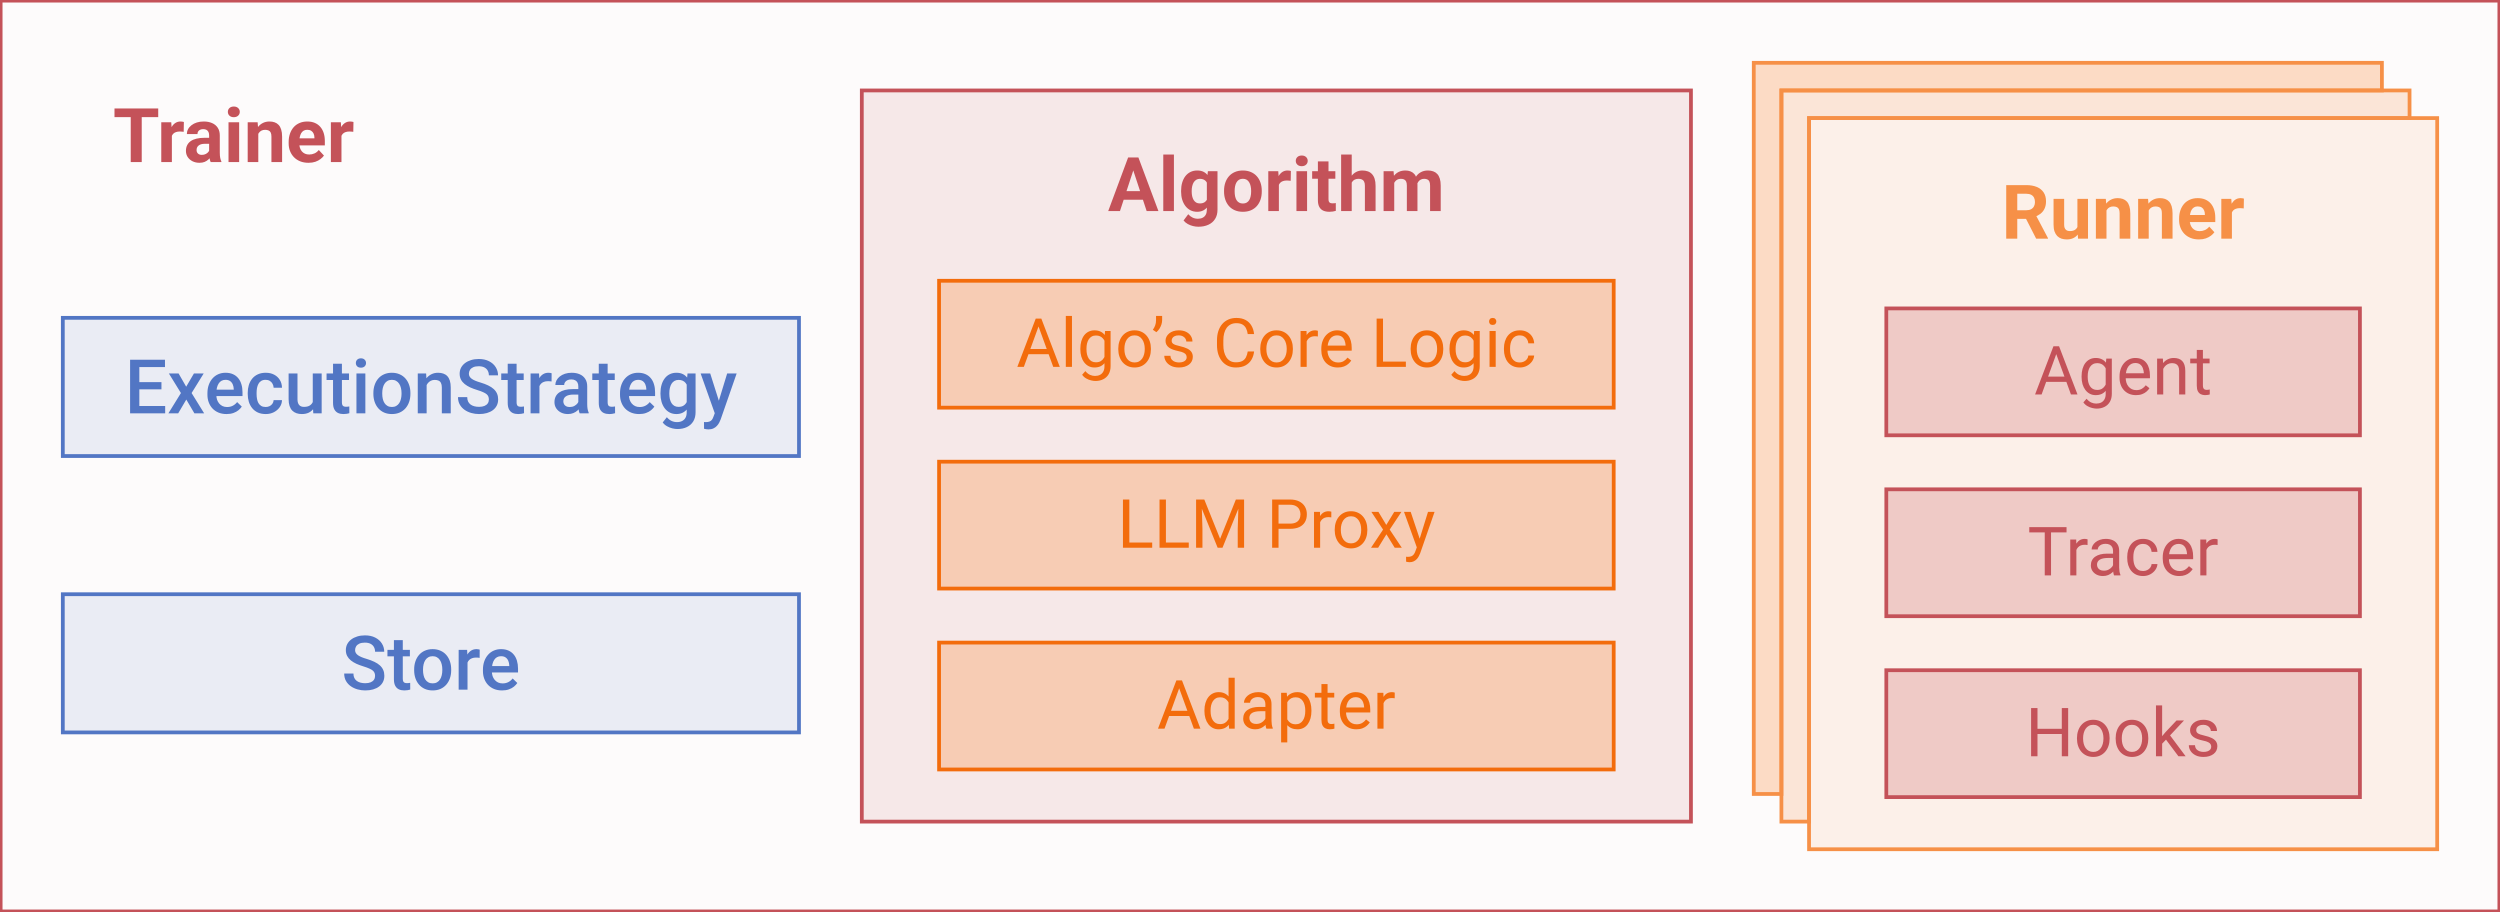 <svg width="995" height="363" viewBox="0 0 995 363" fill="none" xmlns="http://www.w3.org/2000/svg">
<rect x="0.5" y="0.5" width="994" height="362" fill="#C45259" fill-opacity="0.02"/>
<rect x="0.5" y="0.5" width="994" height="362" stroke="#C45259"/>
<path d="M56.408 43.172V64.5H52.028V43.172H56.408ZM62.971 43.172V46.614H45.568V43.172H62.971ZM68.405 52.107V64.5H64.186V48.65H68.156L68.405 52.107ZM73.181 48.548L73.107 52.459C72.902 52.43 72.653 52.405 72.36 52.386C72.077 52.356 71.818 52.342 71.584 52.342C70.988 52.342 70.471 52.42 70.031 52.576C69.602 52.723 69.24 52.942 68.947 53.235C68.664 53.528 68.449 53.885 68.303 54.305C68.166 54.725 68.088 55.203 68.068 55.74L67.219 55.477C67.219 54.451 67.321 53.509 67.526 52.649C67.731 51.78 68.029 51.023 68.42 50.379C68.82 49.734 69.309 49.236 69.885 48.885C70.461 48.533 71.12 48.357 71.862 48.357C72.097 48.357 72.336 48.377 72.58 48.416C72.824 48.445 73.024 48.489 73.181 48.548ZM83.23 60.926V53.865C83.23 53.357 83.147 52.923 82.981 52.562C82.814 52.19 82.556 51.902 82.204 51.697C81.862 51.492 81.418 51.39 80.871 51.39C80.402 51.39 79.997 51.473 79.655 51.639C79.314 51.795 79.05 52.024 78.864 52.327C78.679 52.62 78.586 52.967 78.586 53.367H74.367C74.367 52.693 74.523 52.054 74.836 51.448C75.148 50.843 75.603 50.31 76.198 49.852C76.794 49.383 77.502 49.017 78.322 48.753C79.152 48.489 80.08 48.357 81.106 48.357C82.336 48.357 83.43 48.562 84.387 48.973C85.344 49.383 86.096 49.998 86.643 50.818C87.199 51.639 87.478 52.664 87.478 53.895V60.677C87.478 61.546 87.531 62.259 87.639 62.815C87.746 63.362 87.902 63.841 88.107 64.251V64.5H83.845C83.64 64.07 83.483 63.533 83.376 62.889C83.278 62.234 83.23 61.58 83.23 60.926ZM83.786 54.847L83.815 57.234H81.457C80.9 57.234 80.417 57.298 80.007 57.425C79.597 57.552 79.26 57.732 78.996 57.967C78.732 58.191 78.537 58.455 78.41 58.758C78.293 59.06 78.234 59.393 78.234 59.754C78.234 60.115 78.317 60.442 78.483 60.735C78.649 61.019 78.889 61.243 79.201 61.409C79.514 61.565 79.88 61.644 80.3 61.644C80.935 61.644 81.486 61.517 81.955 61.263C82.424 61.009 82.785 60.696 83.039 60.325C83.303 59.954 83.439 59.602 83.449 59.27L84.562 61.058C84.406 61.458 84.191 61.873 83.918 62.303C83.654 62.732 83.317 63.138 82.907 63.519C82.497 63.89 82.004 64.197 81.428 64.441C80.852 64.676 80.168 64.793 79.377 64.793C78.371 64.793 77.458 64.593 76.638 64.192C75.827 63.782 75.183 63.221 74.704 62.508C74.235 61.785 74.001 60.965 74.001 60.047C74.001 59.217 74.157 58.48 74.47 57.835C74.782 57.19 75.241 56.648 75.847 56.209C76.462 55.76 77.228 55.423 78.147 55.198C79.064 54.964 80.129 54.847 81.34 54.847H83.786ZM95.183 48.65V64.5H90.949V48.65H95.183ZM90.686 44.52C90.686 43.904 90.9 43.397 91.33 42.996C91.76 42.596 92.336 42.395 93.059 42.395C93.772 42.395 94.343 42.596 94.772 42.996C95.212 43.397 95.432 43.904 95.432 44.52C95.432 45.135 95.212 45.643 94.772 46.043C94.343 46.443 93.772 46.644 93.059 46.644C92.336 46.644 91.76 46.443 91.33 46.043C90.9 45.643 90.686 45.135 90.686 44.52ZM102.8 52.034V64.5H98.581V48.65H102.536L102.8 52.034ZM102.185 56.019H101.042C101.042 54.847 101.193 53.792 101.496 52.855C101.799 51.907 102.224 51.102 102.771 50.438C103.317 49.764 103.967 49.251 104.719 48.899C105.48 48.538 106.33 48.357 107.268 48.357C108.01 48.357 108.688 48.465 109.304 48.68C109.919 48.895 110.446 49.236 110.886 49.705C111.335 50.174 111.677 50.794 111.911 51.565C112.155 52.337 112.277 53.279 112.277 54.393V64.5H108.029V54.378C108.029 53.675 107.932 53.128 107.736 52.737C107.541 52.347 107.253 52.073 106.872 51.917C106.501 51.751 106.042 51.668 105.495 51.668C104.929 51.668 104.436 51.78 104.016 52.005C103.605 52.23 103.264 52.542 102.99 52.942C102.727 53.333 102.526 53.792 102.39 54.319C102.253 54.847 102.185 55.413 102.185 56.019ZM122.78 64.793C121.55 64.793 120.446 64.598 119.47 64.207C118.493 63.807 117.663 63.255 116.979 62.552C116.306 61.849 115.788 61.033 115.427 60.105C115.065 59.168 114.885 58.172 114.885 57.117V56.531C114.885 55.33 115.056 54.231 115.397 53.235C115.739 52.239 116.228 51.375 116.862 50.643C117.507 49.91 118.288 49.349 119.206 48.958C120.124 48.558 121.159 48.357 122.312 48.357C123.435 48.357 124.431 48.543 125.3 48.914C126.169 49.285 126.896 49.812 127.482 50.496C128.078 51.18 128.527 52 128.83 52.957C129.133 53.904 129.284 54.959 129.284 56.121V57.879H116.687V55.066H125.139V54.744C125.139 54.158 125.031 53.636 124.816 53.177C124.611 52.708 124.299 52.337 123.879 52.063C123.459 51.79 122.922 51.653 122.268 51.653C121.711 51.653 121.232 51.775 120.832 52.02C120.432 52.264 120.104 52.605 119.851 53.045C119.606 53.484 119.421 54.002 119.294 54.598C119.177 55.184 119.118 55.828 119.118 56.531V57.117C119.118 57.752 119.206 58.338 119.382 58.875C119.567 59.412 119.826 59.876 120.158 60.267C120.5 60.657 120.91 60.96 121.389 61.175C121.877 61.39 122.429 61.497 123.044 61.497C123.806 61.497 124.514 61.351 125.168 61.058C125.832 60.755 126.403 60.301 126.882 59.695L128.933 61.922C128.601 62.4 128.146 62.859 127.57 63.299C127.004 63.738 126.32 64.1 125.52 64.383C124.719 64.656 123.806 64.793 122.78 64.793ZM135.905 52.107V64.5H131.687V48.65H135.656L135.905 52.107ZM140.681 48.548L140.607 52.459C140.402 52.43 140.153 52.405 139.86 52.386C139.577 52.356 139.318 52.342 139.084 52.342C138.488 52.342 137.971 52.42 137.531 52.576C137.102 52.723 136.74 52.942 136.447 53.235C136.164 53.528 135.949 53.885 135.803 54.305C135.666 54.725 135.588 55.203 135.568 55.74L134.719 55.477C134.719 54.451 134.821 53.509 135.026 52.649C135.231 51.78 135.529 51.023 135.92 50.379C136.32 49.734 136.809 49.236 137.385 48.885C137.961 48.533 138.62 48.357 139.362 48.357C139.597 48.357 139.836 48.377 140.08 48.416C140.324 48.445 140.524 48.489 140.681 48.548Z" fill="#C45259"/>
<rect x="25" y="126.5" width="293" height="55" fill="#5276C4" fill-opacity="0.11"/>
<rect x="25" y="126.5" width="293" height="55" stroke="#5276C4" stroke-width="1.5"/>
<path d="M65.738 161.585V164.5H54.415V161.585H65.738ZM55.455 143.172V164.5H51.778V143.172H55.455ZM64.259 152.078V154.949H54.415V152.078H64.259ZM65.665 143.172V146.102H54.415V143.172H65.665ZM71.085 148.65L74.103 153.909L77.179 148.65H81.061L76.256 156.429L81.251 164.5H77.369L74.147 159.021L70.924 164.5H67.027L72.008 156.429L67.218 148.65H71.085ZM90.172 164.793C89 164.793 87.94 164.603 86.993 164.222C86.056 163.831 85.255 163.289 84.591 162.596C83.936 161.902 83.434 161.087 83.082 160.149C82.731 159.212 82.555 158.201 82.555 157.117V156.531C82.555 155.291 82.735 154.168 83.097 153.162C83.458 152.156 83.961 151.297 84.606 150.584C85.25 149.861 86.012 149.31 86.891 148.929C87.769 148.548 88.722 148.357 89.747 148.357C90.88 148.357 91.871 148.548 92.721 148.929C93.57 149.31 94.273 149.847 94.83 150.54C95.397 151.224 95.816 152.039 96.09 152.986C96.373 153.934 96.515 154.979 96.515 156.121V157.63H84.269V155.096H93.028V154.817C93.009 154.183 92.882 153.587 92.647 153.03C92.423 152.474 92.076 152.024 91.607 151.683C91.139 151.341 90.514 151.17 89.732 151.17C89.147 151.17 88.624 151.297 88.165 151.551C87.716 151.795 87.34 152.151 87.037 152.62C86.734 153.089 86.5 153.655 86.334 154.319C86.178 154.974 86.1 155.711 86.1 156.531V157.117C86.1 157.811 86.192 158.455 86.378 159.051C86.573 159.637 86.856 160.149 87.228 160.589C87.599 161.028 88.048 161.375 88.575 161.629C89.103 161.873 89.703 161.995 90.377 161.995C91.227 161.995 91.983 161.824 92.647 161.482C93.311 161.141 93.888 160.657 94.376 160.032L96.236 161.834C95.894 162.332 95.45 162.811 94.903 163.27C94.356 163.719 93.688 164.085 92.897 164.368C92.115 164.651 91.207 164.793 90.172 164.793ZM105.743 161.98C106.319 161.98 106.837 161.868 107.296 161.644C107.765 161.409 108.141 161.087 108.424 160.677C108.717 160.267 108.878 159.793 108.907 159.256H112.232C112.213 160.281 111.91 161.214 111.324 162.054C110.738 162.894 109.962 163.562 108.995 164.061C108.028 164.549 106.959 164.793 105.787 164.793C104.576 164.793 103.521 164.588 102.623 164.178C101.725 163.758 100.978 163.182 100.382 162.449C99.786 161.717 99.337 160.872 99.034 159.915C98.741 158.958 98.595 157.933 98.595 156.839V156.326C98.595 155.232 98.741 154.207 99.034 153.25C99.337 152.283 99.786 151.434 100.382 150.701C100.978 149.969 101.725 149.397 102.623 148.987C103.521 148.567 104.571 148.357 105.772 148.357C107.042 148.357 108.155 148.611 109.112 149.119C110.069 149.617 110.821 150.315 111.368 151.214C111.925 152.103 112.213 153.138 112.232 154.319H108.907C108.878 153.733 108.731 153.206 108.468 152.737C108.214 152.259 107.853 151.878 107.384 151.595C106.925 151.312 106.373 151.17 105.729 151.17C105.016 151.17 104.425 151.316 103.956 151.609C103.487 151.893 103.121 152.283 102.857 152.781C102.594 153.27 102.403 153.821 102.286 154.437C102.179 155.042 102.125 155.672 102.125 156.326V156.839C102.125 157.493 102.179 158.128 102.286 158.743C102.394 159.358 102.579 159.91 102.843 160.398C103.116 160.877 103.487 161.263 103.956 161.556C104.425 161.839 105.021 161.98 105.743 161.98ZM124.479 160.765V148.65H128.023V164.5H124.684L124.479 160.765ZM124.977 157.469L126.163 157.439C126.163 158.504 126.046 159.485 125.812 160.384C125.577 161.272 125.216 162.049 124.728 162.713C124.239 163.367 123.614 163.88 122.853 164.251C122.091 164.612 121.178 164.793 120.113 164.793C119.342 164.793 118.634 164.681 117.989 164.456C117.345 164.231 116.788 163.885 116.319 163.416C115.86 162.947 115.504 162.337 115.25 161.585C114.996 160.833 114.869 159.935 114.869 158.89V148.65H118.399V158.919C118.399 159.495 118.468 159.979 118.604 160.369C118.741 160.75 118.927 161.058 119.161 161.292C119.396 161.526 119.669 161.692 119.981 161.79C120.294 161.888 120.626 161.937 120.978 161.937C121.983 161.937 122.774 161.741 123.351 161.351C123.937 160.95 124.352 160.413 124.596 159.739C124.85 159.065 124.977 158.309 124.977 157.469ZM138.907 148.65V151.229H129.972V148.65H138.907ZM132.55 144.769H136.08V160.12C136.08 160.608 136.148 160.984 136.285 161.248C136.432 161.502 136.632 161.673 136.886 161.761C137.14 161.849 137.438 161.893 137.779 161.893C138.023 161.893 138.258 161.878 138.482 161.849C138.707 161.819 138.888 161.79 139.024 161.761L139.039 164.456C138.746 164.544 138.404 164.622 138.014 164.69C137.633 164.759 137.193 164.793 136.695 164.793C135.885 164.793 135.167 164.651 134.542 164.368C133.917 164.075 133.429 163.602 133.077 162.947C132.726 162.293 132.55 161.424 132.55 160.34V144.769ZM145.411 148.65V164.5H141.866V148.65H145.411ZM141.632 144.49C141.632 143.953 141.808 143.509 142.159 143.157C142.521 142.796 143.019 142.615 143.653 142.615C144.278 142.615 144.771 142.796 145.133 143.157C145.494 143.509 145.675 143.953 145.675 144.49C145.675 145.018 145.494 145.457 145.133 145.809C144.771 146.16 144.278 146.336 143.653 146.336C143.019 146.336 142.521 146.16 142.159 145.809C141.808 145.457 141.632 145.018 141.632 144.49ZM148.604 156.751V156.414C148.604 155.271 148.771 154.212 149.103 153.235C149.435 152.249 149.913 151.395 150.538 150.672C151.173 149.939 151.944 149.373 152.853 148.973C153.771 148.562 154.806 148.357 155.958 148.357C157.12 148.357 158.155 148.562 159.063 148.973C159.981 149.373 160.758 149.939 161.393 150.672C162.027 151.395 162.511 152.249 162.843 153.235C163.175 154.212 163.341 155.271 163.341 156.414V156.751C163.341 157.894 163.175 158.953 162.843 159.93C162.511 160.906 162.027 161.761 161.393 162.493C160.758 163.216 159.986 163.782 159.078 164.192C158.17 164.593 157.14 164.793 155.987 164.793C154.825 164.793 153.785 164.593 152.867 164.192C151.959 163.782 151.188 163.216 150.553 162.493C149.918 161.761 149.435 160.906 149.103 159.93C148.771 158.953 148.604 157.894 148.604 156.751ZM152.135 156.414V156.751C152.135 157.464 152.208 158.138 152.354 158.772C152.501 159.407 152.73 159.964 153.043 160.442C153.355 160.921 153.756 161.297 154.244 161.57C154.732 161.844 155.313 161.98 155.987 161.98C156.642 161.98 157.208 161.844 157.687 161.57C158.175 161.297 158.575 160.921 158.888 160.442C159.2 159.964 159.43 159.407 159.576 158.772C159.732 158.138 159.811 157.464 159.811 156.751V156.414C159.811 155.711 159.732 155.047 159.576 154.422C159.43 153.787 159.195 153.226 158.873 152.737C158.561 152.249 158.16 151.868 157.672 151.595C157.193 151.312 156.622 151.17 155.958 151.17C155.294 151.17 154.718 151.312 154.229 151.595C153.751 151.868 153.355 152.249 153.043 152.737C152.73 153.226 152.501 153.787 152.354 154.422C152.208 155.047 152.135 155.711 152.135 156.414ZM169.801 152.034V164.5H166.271V148.65H169.596L169.801 152.034ZM169.171 155.989L168.028 155.975C168.038 154.852 168.194 153.821 168.497 152.884C168.81 151.946 169.239 151.141 169.786 150.467C170.343 149.793 171.007 149.275 171.778 148.914C172.55 148.543 173.409 148.357 174.356 148.357C175.118 148.357 175.807 148.465 176.422 148.68C177.047 148.885 177.579 149.222 178.019 149.69C178.468 150.159 178.81 150.77 179.044 151.521C179.278 152.264 179.396 153.177 179.396 154.261V164.5H175.851V154.246C175.851 153.484 175.738 152.884 175.514 152.444C175.299 151.995 174.981 151.678 174.562 151.492C174.151 151.297 173.639 151.199 173.023 151.199C172.418 151.199 171.876 151.326 171.397 151.58C170.919 151.834 170.514 152.181 170.182 152.62C169.859 153.06 169.61 153.567 169.435 154.144C169.259 154.72 169.171 155.335 169.171 155.989ZM194.571 159.007C194.571 158.567 194.503 158.177 194.366 157.835C194.239 157.493 194.01 157.181 193.678 156.897C193.346 156.614 192.877 156.341 192.271 156.077C191.676 155.804 190.914 155.525 189.986 155.242C188.971 154.93 188.033 154.583 187.174 154.202C186.324 153.812 185.582 153.362 184.947 152.854C184.312 152.337 183.819 151.746 183.468 151.082C183.116 150.408 182.94 149.632 182.94 148.753C182.94 147.884 183.121 147.093 183.482 146.38C183.854 145.667 184.376 145.052 185.05 144.534C185.733 144.007 186.539 143.602 187.467 143.318C188.395 143.025 189.42 142.879 190.543 142.879C192.125 142.879 193.487 143.172 194.63 143.758C195.782 144.344 196.666 145.13 197.281 146.116C197.906 147.103 198.219 148.191 198.219 149.383H194.571C194.571 148.68 194.42 148.06 194.117 147.522C193.824 146.976 193.375 146.546 192.77 146.233C192.174 145.921 191.417 145.765 190.499 145.765C189.63 145.765 188.907 145.896 188.331 146.16C187.755 146.424 187.325 146.78 187.042 147.229C186.759 147.679 186.617 148.187 186.617 148.753C186.617 149.153 186.71 149.52 186.896 149.852C187.081 150.174 187.364 150.477 187.745 150.76C188.126 151.033 188.604 151.292 189.181 151.536C189.757 151.78 190.436 152.015 191.217 152.239C192.398 152.591 193.429 152.981 194.308 153.411C195.187 153.831 195.919 154.31 196.505 154.847C197.091 155.384 197.53 155.994 197.823 156.678C198.116 157.352 198.263 158.118 198.263 158.978C198.263 159.876 198.082 160.687 197.721 161.409C197.359 162.122 196.842 162.732 196.168 163.24C195.504 163.738 194.703 164.124 193.766 164.397C192.838 164.661 191.803 164.793 190.66 164.793C189.635 164.793 188.624 164.656 187.628 164.383C186.642 164.109 185.743 163.694 184.933 163.138C184.122 162.571 183.478 161.868 182.999 161.028C182.521 160.179 182.281 159.188 182.281 158.055H185.958C185.958 158.748 186.075 159.339 186.31 159.827C186.554 160.315 186.891 160.716 187.32 161.028C187.75 161.331 188.248 161.556 188.814 161.702C189.391 161.849 190.006 161.922 190.66 161.922C191.52 161.922 192.237 161.8 192.813 161.556C193.399 161.312 193.839 160.97 194.132 160.53C194.425 160.091 194.571 159.583 194.571 159.007ZM208.429 148.65V151.229H199.493V148.65H208.429ZM202.071 144.769H205.602V160.12C205.602 160.608 205.67 160.984 205.807 161.248C205.953 161.502 206.153 161.673 206.407 161.761C206.661 161.849 206.959 161.893 207.301 161.893C207.545 161.893 207.779 161.878 208.004 161.849C208.229 161.819 208.409 161.79 208.546 161.761L208.561 164.456C208.268 164.544 207.926 164.622 207.535 164.69C207.154 164.759 206.715 164.793 206.217 164.793C205.406 164.793 204.688 164.651 204.063 164.368C203.438 164.075 202.95 163.602 202.599 162.947C202.247 162.293 202.071 161.424 202.071 160.34V144.769ZM214.698 151.668V164.5H211.168V148.65H214.537L214.698 151.668ZM219.547 148.548L219.518 151.829C219.303 151.79 219.068 151.761 218.814 151.741C218.57 151.722 218.326 151.712 218.082 151.712C217.477 151.712 216.944 151.8 216.485 151.976C216.026 152.142 215.641 152.386 215.328 152.708C215.025 153.021 214.791 153.401 214.625 153.851C214.459 154.3 214.361 154.803 214.332 155.359L213.526 155.418C213.526 154.422 213.624 153.499 213.819 152.649C214.015 151.8 214.308 151.053 214.698 150.408C215.099 149.764 215.597 149.261 216.192 148.899C216.798 148.538 217.496 148.357 218.287 148.357C218.502 148.357 218.731 148.377 218.976 148.416C219.229 148.455 219.42 148.499 219.547 148.548ZM230.167 161.321V153.763C230.167 153.196 230.064 152.708 229.859 152.298C229.654 151.888 229.342 151.57 228.922 151.346C228.512 151.121 227.994 151.009 227.369 151.009C226.793 151.009 226.295 151.106 225.875 151.302C225.455 151.497 225.128 151.761 224.894 152.093C224.659 152.425 224.542 152.801 224.542 153.221H221.026C221.026 152.596 221.178 151.99 221.48 151.404C221.783 150.818 222.223 150.296 222.799 149.837C223.375 149.378 224.063 149.017 224.864 148.753C225.665 148.489 226.563 148.357 227.56 148.357C228.751 148.357 229.806 148.558 230.724 148.958C231.651 149.358 232.379 149.964 232.906 150.774C233.443 151.575 233.712 152.581 233.712 153.792V160.838C233.712 161.561 233.761 162.21 233.858 162.786C233.966 163.353 234.117 163.846 234.312 164.266V164.5H230.694C230.528 164.119 230.396 163.636 230.299 163.05C230.211 162.454 230.167 161.878 230.167 161.321ZM230.68 154.861L230.709 157.044H228.175C227.521 157.044 226.944 157.107 226.446 157.234C225.948 157.352 225.533 157.527 225.201 157.762C224.869 157.996 224.62 158.279 224.454 158.611C224.288 158.943 224.205 159.319 224.205 159.739C224.205 160.159 224.303 160.545 224.498 160.896C224.693 161.238 224.977 161.507 225.348 161.702C225.729 161.897 226.188 161.995 226.725 161.995C227.447 161.995 228.077 161.849 228.614 161.556C229.161 161.253 229.591 160.887 229.903 160.457C230.216 160.018 230.382 159.603 230.401 159.212L231.544 160.779C231.427 161.18 231.227 161.609 230.943 162.068C230.66 162.527 230.289 162.967 229.83 163.387C229.381 163.797 228.839 164.134 228.204 164.397C227.579 164.661 226.856 164.793 226.036 164.793C225.001 164.793 224.078 164.588 223.268 164.178C222.457 163.758 221.822 163.196 221.363 162.493C220.904 161.78 220.675 160.975 220.675 160.076C220.675 159.236 220.831 158.494 221.144 157.85C221.466 157.195 221.935 156.648 222.55 156.209C223.175 155.77 223.937 155.438 224.835 155.213C225.733 154.979 226.759 154.861 227.911 154.861H230.68ZM244.669 148.65V151.229H235.733V148.65H244.669ZM238.312 144.769H241.842V160.12C241.842 160.608 241.91 160.984 242.047 161.248C242.193 161.502 242.394 161.673 242.647 161.761C242.901 161.849 243.199 161.893 243.541 161.893C243.785 161.893 244.02 161.878 244.244 161.849C244.469 161.819 244.649 161.79 244.786 161.761L244.801 164.456C244.508 164.544 244.166 164.622 243.775 164.69C243.395 164.759 242.955 164.793 242.457 164.793C241.646 164.793 240.929 164.651 240.304 164.368C239.679 164.075 239.19 163.602 238.839 162.947C238.487 162.293 238.312 161.424 238.312 160.34V144.769ZM254.381 164.793C253.209 164.793 252.149 164.603 251.202 164.222C250.265 163.831 249.464 163.289 248.8 162.596C248.146 161.902 247.643 161.087 247.291 160.149C246.939 159.212 246.764 158.201 246.764 157.117V156.531C246.764 155.291 246.944 154.168 247.306 153.162C247.667 152.156 248.17 151.297 248.814 150.584C249.459 149.861 250.221 149.31 251.1 148.929C251.979 148.548 252.931 148.357 253.956 148.357C255.089 148.357 256.08 148.548 256.93 148.929C257.779 149.31 258.482 149.847 259.039 150.54C259.605 151.224 260.025 152.039 260.299 152.986C260.582 153.934 260.724 154.979 260.724 156.121V157.63H248.478V155.096H257.237V154.817C257.218 154.183 257.091 153.587 256.856 153.03C256.632 152.474 256.285 152.024 255.816 151.683C255.348 151.341 254.723 151.17 253.941 151.17C253.355 151.17 252.833 151.297 252.374 151.551C251.925 151.795 251.549 152.151 251.246 152.62C250.943 153.089 250.709 153.655 250.543 154.319C250.387 154.974 250.309 155.711 250.309 156.531V157.117C250.309 157.811 250.401 158.455 250.587 159.051C250.782 159.637 251.065 160.149 251.437 160.589C251.808 161.028 252.257 161.375 252.784 161.629C253.312 161.873 253.912 161.995 254.586 161.995C255.436 161.995 256.192 161.824 256.856 161.482C257.521 161.141 258.097 160.657 258.585 160.032L260.445 161.834C260.104 162.332 259.659 162.811 259.112 163.27C258.565 163.719 257.896 164.085 257.105 164.368C256.324 164.651 255.416 164.793 254.381 164.793ZM273.629 148.65H276.837V164.061C276.837 165.486 276.534 166.697 275.929 167.693C275.323 168.689 274.479 169.446 273.395 169.964C272.311 170.491 271.056 170.755 269.63 170.755C269.024 170.755 268.351 170.667 267.608 170.491C266.876 170.315 266.163 170.032 265.47 169.642C264.786 169.261 264.215 168.758 263.756 168.133L265.411 166.053C265.978 166.727 266.603 167.22 267.286 167.532C267.97 167.845 268.688 168.001 269.439 168.001C270.25 168.001 270.938 167.85 271.505 167.547C272.081 167.254 272.525 166.819 272.838 166.243C273.15 165.667 273.307 164.964 273.307 164.134V152.239L273.629 148.65ZM262.862 156.751V156.443C262.862 155.242 263.009 154.148 263.302 153.162C263.595 152.166 264.015 151.312 264.562 150.599C265.108 149.876 265.772 149.324 266.554 148.943C267.335 148.553 268.219 148.357 269.205 148.357C270.23 148.357 271.104 148.543 271.827 148.914C272.56 149.285 273.17 149.817 273.658 150.511C274.146 151.194 274.527 152.015 274.801 152.972C275.084 153.919 275.294 154.974 275.431 156.136V157.117C275.304 158.25 275.089 159.285 274.786 160.223C274.483 161.16 274.083 161.971 273.585 162.654C273.087 163.338 272.472 163.865 271.739 164.236C271.017 164.607 270.162 164.793 269.176 164.793C268.209 164.793 267.335 164.593 266.554 164.192C265.782 163.792 265.118 163.23 264.562 162.508C264.015 161.785 263.595 160.936 263.302 159.959C263.009 158.973 262.862 157.903 262.862 156.751ZM266.393 156.443V156.751C266.393 157.474 266.461 158.147 266.598 158.772C266.744 159.397 266.964 159.949 267.257 160.428C267.56 160.896 267.94 161.268 268.399 161.541C268.868 161.805 269.42 161.937 270.055 161.937C270.885 161.937 271.563 161.761 272.091 161.409C272.628 161.058 273.038 160.584 273.321 159.988C273.614 159.383 273.819 158.709 273.937 157.967V155.315C273.878 154.739 273.756 154.202 273.57 153.704C273.395 153.206 273.155 152.771 272.853 152.4C272.55 152.02 272.169 151.727 271.71 151.521C271.251 151.307 270.709 151.199 270.084 151.199C269.449 151.199 268.897 151.336 268.429 151.609C267.96 151.883 267.574 152.259 267.271 152.737C266.979 153.216 266.759 153.772 266.612 154.407C266.466 155.042 266.393 155.721 266.393 156.443ZM285.099 162.771L289.405 148.65H293.185L286.827 166.917C286.681 167.308 286.49 167.732 286.256 168.191C286.021 168.65 285.714 169.085 285.333 169.495C284.962 169.915 284.498 170.252 283.941 170.506C283.385 170.77 282.711 170.901 281.92 170.901C281.607 170.901 281.305 170.872 281.012 170.813C280.729 170.765 280.46 170.711 280.206 170.652L280.191 167.957C280.289 167.967 280.406 167.977 280.543 167.986C280.689 167.996 280.807 168.001 280.895 168.001C281.48 168.001 281.969 167.928 282.359 167.781C282.75 167.645 283.067 167.42 283.312 167.107C283.565 166.795 283.78 166.375 283.956 165.848L285.099 162.771ZM282.667 148.65L286.432 160.516L287.062 164.236L284.615 164.866L278.858 148.65H282.667Z" fill="#5276C4"/>
<rect x="25" y="236.5" width="293" height="55" fill="#5276C4" fill-opacity="0.11"/>
<rect x="25" y="236.5" width="293" height="55" stroke="#5276C4" stroke-width="1.5"/>
<path d="M149.278 269.007C149.278 268.567 149.21 268.177 149.073 267.835C148.946 267.493 148.717 267.181 148.385 266.897C148.053 266.614 147.584 266.341 146.979 266.077C146.383 265.804 145.621 265.525 144.693 265.242C143.678 264.93 142.74 264.583 141.881 264.202C141.031 263.812 140.289 263.362 139.654 262.854C139.02 262.337 138.526 261.746 138.175 261.082C137.823 260.408 137.647 259.632 137.647 258.753C137.647 257.884 137.828 257.093 138.189 256.38C138.561 255.667 139.083 255.052 139.757 254.534C140.44 254.007 141.246 253.602 142.174 253.318C143.102 253.025 144.127 252.879 145.25 252.879C146.832 252.879 148.194 253.172 149.337 253.758C150.489 254.344 151.373 255.13 151.988 256.116C152.613 257.103 152.926 258.191 152.926 259.383H149.278C149.278 258.68 149.127 258.06 148.824 257.522C148.531 256.976 148.082 256.546 147.477 256.233C146.881 255.921 146.124 255.765 145.206 255.765C144.337 255.765 143.614 255.896 143.038 256.16C142.462 256.424 142.032 256.78 141.749 257.229C141.466 257.679 141.324 258.187 141.324 258.753C141.324 259.153 141.417 259.52 141.603 259.852C141.788 260.174 142.071 260.477 142.452 260.76C142.833 261.033 143.312 261.292 143.888 261.536C144.464 261.78 145.143 262.015 145.924 262.239C147.105 262.591 148.136 262.981 149.015 263.411C149.894 263.831 150.626 264.31 151.212 264.847C151.798 265.384 152.237 265.994 152.53 266.678C152.823 267.352 152.97 268.118 152.97 268.978C152.97 269.876 152.789 270.687 152.428 271.409C152.066 272.122 151.549 272.732 150.875 273.24C150.211 273.738 149.41 274.124 148.473 274.397C147.545 274.661 146.51 274.793 145.367 274.793C144.342 274.793 143.331 274.656 142.335 274.383C141.349 274.109 140.45 273.694 139.64 273.138C138.829 272.571 138.185 271.868 137.706 271.028C137.228 270.179 136.988 269.188 136.988 268.055H140.665C140.665 268.748 140.782 269.339 141.017 269.827C141.261 270.315 141.598 270.716 142.027 271.028C142.457 271.331 142.955 271.556 143.521 271.702C144.098 271.849 144.713 271.922 145.367 271.922C146.227 271.922 146.944 271.8 147.521 271.556C148.106 271.312 148.546 270.97 148.839 270.53C149.132 270.091 149.278 269.583 149.278 269.007ZM163.136 258.65V261.229H154.2V258.65H163.136ZM156.778 254.769H160.309V270.12C160.309 270.608 160.377 270.984 160.514 271.248C160.66 271.502 160.86 271.673 161.114 271.761C161.368 271.849 161.666 271.893 162.008 271.893C162.252 271.893 162.486 271.878 162.711 271.849C162.936 271.819 163.116 271.79 163.253 271.761L163.268 274.456C162.975 274.544 162.633 274.622 162.242 274.69C161.861 274.759 161.422 274.793 160.924 274.793C160.113 274.793 159.396 274.651 158.771 274.368C158.146 274.075 157.657 273.602 157.306 272.947C156.954 272.293 156.778 271.424 156.778 270.34V254.769ZM164.835 266.751V266.414C164.835 265.271 165.001 264.212 165.333 263.235C165.665 262.249 166.144 261.395 166.769 260.672C167.403 259.939 168.175 259.373 169.083 258.973C170.001 258.562 171.036 258.357 172.188 258.357C173.351 258.357 174.386 258.562 175.294 258.973C176.212 259.373 176.988 259.939 177.623 260.672C178.258 261.395 178.741 262.249 179.073 263.235C179.405 264.212 179.571 265.271 179.571 266.414V266.751C179.571 267.894 179.405 268.953 179.073 269.93C178.741 270.906 178.258 271.761 177.623 272.493C176.988 273.216 176.217 273.782 175.309 274.192C174.4 274.593 173.37 274.793 172.218 274.793C171.056 274.793 170.016 274.593 169.098 274.192C168.189 273.782 167.418 273.216 166.783 272.493C166.148 271.761 165.665 270.906 165.333 269.93C165.001 268.953 164.835 267.894 164.835 266.751ZM168.365 266.414V266.751C168.365 267.464 168.438 268.138 168.585 268.772C168.731 269.407 168.961 269.964 169.273 270.442C169.586 270.921 169.986 271.297 170.475 271.57C170.963 271.844 171.544 271.98 172.218 271.98C172.872 271.98 173.438 271.844 173.917 271.57C174.405 271.297 174.806 270.921 175.118 270.442C175.431 269.964 175.66 269.407 175.807 268.772C175.963 268.138 176.041 267.464 176.041 266.751V266.414C176.041 265.711 175.963 265.047 175.807 264.422C175.66 263.787 175.426 263.226 175.104 262.737C174.791 262.249 174.391 261.868 173.902 261.595C173.424 261.312 172.853 261.17 172.188 261.17C171.524 261.17 170.948 261.312 170.46 261.595C169.981 261.868 169.586 262.249 169.273 262.737C168.961 263.226 168.731 263.787 168.585 264.422C168.438 265.047 168.365 265.711 168.365 266.414ZM186.075 261.668V274.5H182.545V258.65H185.914L186.075 261.668ZM190.924 258.548L190.895 261.829C190.68 261.79 190.445 261.761 190.191 261.741C189.947 261.722 189.703 261.712 189.459 261.712C188.854 261.712 188.321 261.8 187.862 261.976C187.403 262.142 187.018 262.386 186.705 262.708C186.402 263.021 186.168 263.401 186.002 263.851C185.836 264.3 185.738 264.803 185.709 265.359L184.903 265.418C184.903 264.422 185.001 263.499 185.196 262.649C185.392 261.8 185.685 261.053 186.075 260.408C186.476 259.764 186.974 259.261 187.569 258.899C188.175 258.538 188.873 258.357 189.664 258.357C189.879 258.357 190.108 258.377 190.353 258.416C190.606 258.455 190.797 258.499 190.924 258.548ZM199.83 274.793C198.658 274.793 197.599 274.603 196.651 274.222C195.714 273.831 194.913 273.289 194.249 272.596C193.595 271.902 193.092 271.087 192.74 270.149C192.389 269.212 192.213 268.201 192.213 267.117V266.531C192.213 265.291 192.394 264.168 192.755 263.162C193.116 262.156 193.619 261.297 194.264 260.584C194.908 259.861 195.67 259.31 196.549 258.929C197.428 258.548 198.38 258.357 199.405 258.357C200.538 258.357 201.529 258.548 202.379 258.929C203.229 259.31 203.932 259.847 204.488 260.54C205.055 261.224 205.475 262.039 205.748 262.986C206.031 263.934 206.173 264.979 206.173 266.121V267.63H193.927V265.096H202.687V264.817C202.667 264.183 202.54 263.587 202.306 263.03C202.081 262.474 201.734 262.024 201.266 261.683C200.797 261.341 200.172 261.17 199.391 261.17C198.805 261.17 198.282 261.297 197.823 261.551C197.374 261.795 196.998 262.151 196.695 262.62C196.393 263.089 196.158 263.655 195.992 264.319C195.836 264.974 195.758 265.711 195.758 266.531V267.117C195.758 267.811 195.851 268.455 196.036 269.051C196.231 269.637 196.515 270.149 196.886 270.589C197.257 271.028 197.706 271.375 198.233 271.629C198.761 271.873 199.361 271.995 200.035 271.995C200.885 271.995 201.642 271.824 202.306 271.482C202.97 271.141 203.546 270.657 204.034 270.032L205.895 271.834C205.553 272.332 205.108 272.811 204.562 273.27C204.015 273.719 203.346 274.085 202.555 274.368C201.773 274.651 200.865 274.793 199.83 274.793Z" fill="#5276C4"/>
<rect x="343" y="36" width="330" height="291" fill="#C45259" fill-opacity="0.11"/>
<rect x="343" y="36" width="330" height="291" stroke="#C45259" stroke-width="1.5"/>
<path d="M451.545 66.319L445.744 84H441.071L448.996 62.672H451.97L451.545 66.319ZM456.364 84L450.549 66.319L450.08 62.672H453.083L461.052 84H456.364ZM456.101 76.061V79.503H444.836V76.061H456.101ZM467.219 61.5V84H462.985V61.5H467.219ZM480.739 68.15H484.562V83.473C484.562 84.918 484.24 86.144 483.596 87.149C482.961 88.165 482.072 88.932 480.93 89.449C479.787 89.977 478.459 90.24 476.945 90.24C476.281 90.24 475.578 90.152 474.836 89.977C474.104 89.801 473.4 89.527 472.727 89.156C472.062 88.785 471.506 88.316 471.057 87.75L472.917 85.26C473.405 85.826 473.972 86.266 474.616 86.578C475.261 86.9 475.974 87.061 476.755 87.061C477.517 87.061 478.161 86.92 478.688 86.637C479.216 86.363 479.621 85.958 479.904 85.421C480.188 84.894 480.329 84.254 480.329 83.502V71.812L480.739 68.15ZM470.075 76.266V75.958C470.075 74.747 470.222 73.648 470.515 72.662C470.817 71.666 471.242 70.811 471.789 70.099C472.346 69.386 473.02 68.834 473.811 68.443C474.602 68.053 475.495 67.857 476.491 67.857C477.546 67.857 478.43 68.053 479.143 68.443C479.855 68.834 480.441 69.391 480.9 70.113C481.359 70.826 481.716 71.671 481.97 72.647C482.233 73.614 482.438 74.674 482.585 75.826V76.5C482.438 77.603 482.219 78.629 481.926 79.576C481.633 80.523 481.247 81.353 480.769 82.066C480.29 82.769 479.694 83.316 478.981 83.707C478.278 84.098 477.438 84.293 476.462 84.293C475.485 84.293 474.602 84.093 473.811 83.692C473.029 83.292 472.36 82.731 471.804 82.008C471.247 81.285 470.817 80.436 470.515 79.459C470.222 78.482 470.075 77.418 470.075 76.266ZM474.294 75.958V76.266C474.294 76.92 474.357 77.53 474.484 78.097C474.611 78.663 474.807 79.166 475.07 79.606C475.344 80.035 475.681 80.372 476.081 80.616C476.491 80.851 476.975 80.968 477.531 80.968C478.303 80.968 478.933 80.807 479.421 80.484C479.909 80.152 480.275 79.698 480.52 79.122C480.764 78.546 480.905 77.882 480.944 77.13V75.211C480.925 74.596 480.842 74.044 480.695 73.556C480.549 73.058 480.344 72.633 480.08 72.281C479.816 71.93 479.475 71.656 479.055 71.461C478.635 71.266 478.137 71.168 477.561 71.168C477.004 71.168 476.521 71.295 476.11 71.549C475.71 71.793 475.373 72.13 475.1 72.56C474.836 72.989 474.636 73.497 474.499 74.083C474.362 74.659 474.294 75.284 474.294 75.958ZM487.17 76.236V75.929C487.17 74.767 487.336 73.697 487.668 72.721C488 71.734 488.483 70.88 489.118 70.157C489.753 69.435 490.534 68.873 491.462 68.473C492.39 68.062 493.454 67.857 494.655 67.857C495.856 67.857 496.926 68.062 497.863 68.473C498.801 68.873 499.587 69.435 500.222 70.157C500.866 70.88 501.354 71.734 501.687 72.721C502.019 73.697 502.185 74.767 502.185 75.929V76.236C502.185 77.389 502.019 78.458 501.687 79.444C501.354 80.421 500.866 81.275 500.222 82.008C499.587 82.731 498.806 83.292 497.878 83.692C496.95 84.093 495.886 84.293 494.685 84.293C493.483 84.293 492.414 84.093 491.477 83.692C490.549 83.292 489.763 82.731 489.118 82.008C488.483 81.275 488 80.421 487.668 79.444C487.336 78.458 487.17 77.389 487.17 76.236ZM491.389 75.929V76.236C491.389 76.9 491.447 77.52 491.564 78.097C491.682 78.673 491.867 79.181 492.121 79.62C492.385 80.05 492.727 80.387 493.146 80.631C493.566 80.875 494.079 80.997 494.685 80.997C495.271 80.997 495.773 80.875 496.193 80.631C496.613 80.387 496.95 80.05 497.204 79.62C497.458 79.181 497.644 78.673 497.761 78.097C497.888 77.52 497.951 76.9 497.951 76.236V75.929C497.951 75.284 497.888 74.679 497.761 74.112C497.644 73.536 497.453 73.028 497.189 72.589C496.936 72.14 496.599 71.788 496.179 71.534C495.759 71.28 495.251 71.153 494.655 71.153C494.06 71.153 493.552 71.28 493.132 71.534C492.722 71.788 492.385 72.14 492.121 72.589C491.867 73.028 491.682 73.536 491.564 74.112C491.447 74.679 491.389 75.284 491.389 75.929ZM508.996 71.607V84H504.777V68.15H508.747L508.996 71.607ZM513.771 68.048L513.698 71.959C513.493 71.93 513.244 71.905 512.951 71.886C512.668 71.856 512.409 71.842 512.175 71.842C511.579 71.842 511.062 71.92 510.622 72.076C510.192 72.223 509.831 72.442 509.538 72.735C509.255 73.028 509.04 73.385 508.894 73.805C508.757 74.225 508.679 74.703 508.659 75.24L507.81 74.977C507.81 73.951 507.912 73.009 508.117 72.149C508.322 71.28 508.62 70.523 509.011 69.879C509.411 69.234 509.899 68.736 510.476 68.385C511.052 68.033 511.711 67.857 512.453 67.857C512.688 67.857 512.927 67.877 513.171 67.916C513.415 67.945 513.615 67.989 513.771 68.048ZM520.217 68.15V84H515.983V68.15H520.217ZM515.72 64.019C515.72 63.404 515.935 62.897 516.364 62.496C516.794 62.096 517.37 61.895 518.093 61.895C518.806 61.895 519.377 62.096 519.807 62.496C520.246 62.897 520.466 63.404 520.466 64.019C520.466 64.635 520.246 65.143 519.807 65.543C519.377 65.943 518.806 66.144 518.093 66.144C517.37 66.144 516.794 65.943 516.364 65.543C515.935 65.143 515.72 64.635 515.72 64.019ZM531.467 68.15V71.139H522.238V68.15H531.467ZM524.523 64.239H528.742V79.225C528.742 79.684 528.801 80.035 528.918 80.279C529.045 80.523 529.23 80.694 529.475 80.792C529.719 80.88 530.026 80.924 530.397 80.924C530.661 80.924 530.896 80.914 531.101 80.894C531.315 80.865 531.496 80.836 531.643 80.807L531.657 83.912C531.296 84.029 530.905 84.122 530.485 84.19C530.065 84.259 529.602 84.293 529.094 84.293C528.166 84.293 527.355 84.142 526.662 83.839C525.979 83.526 525.451 83.028 525.08 82.345C524.709 81.661 524.523 80.763 524.523 79.649V64.239ZM537.985 61.5V84H533.767V61.5H537.985ZM537.385 75.519H536.228C536.237 74.415 536.384 73.399 536.667 72.472C536.95 71.534 537.355 70.724 537.883 70.04C538.41 69.347 539.04 68.81 539.772 68.429C540.515 68.048 541.335 67.857 542.233 67.857C543.015 67.857 543.723 67.97 544.357 68.194C545.002 68.409 545.554 68.761 546.013 69.249C546.481 69.728 546.843 70.357 547.097 71.139C547.351 71.92 547.478 72.867 547.478 73.981V84H543.229V73.951C543.229 73.248 543.127 72.696 542.922 72.296C542.727 71.886 542.438 71.598 542.058 71.432C541.687 71.256 541.228 71.168 540.681 71.168C540.075 71.168 539.558 71.28 539.128 71.505C538.708 71.73 538.371 72.042 538.117 72.442C537.863 72.833 537.678 73.292 537.561 73.819C537.443 74.347 537.385 74.913 537.385 75.519ZM554.904 71.432V84H550.671V68.15H554.641L554.904 71.432ZM554.318 75.519H553.146C553.146 74.415 553.278 73.399 553.542 72.472C553.815 71.534 554.211 70.724 554.729 70.04C555.256 69.347 555.905 68.81 556.677 68.429C557.448 68.048 558.342 67.857 559.357 67.857C560.061 67.857 560.705 67.965 561.291 68.18C561.877 68.385 562.38 68.712 562.8 69.161C563.229 69.601 563.562 70.177 563.796 70.89C564.03 71.593 564.147 72.438 564.147 73.424V84H559.929V73.893C559.929 73.17 559.831 72.613 559.636 72.223C559.44 71.832 559.162 71.559 558.801 71.402C558.449 71.246 558.024 71.168 557.526 71.168C556.979 71.168 556.501 71.28 556.091 71.505C555.69 71.73 555.358 72.042 555.095 72.442C554.831 72.833 554.636 73.292 554.509 73.819C554.382 74.347 554.318 74.913 554.318 75.519ZM563.752 75.035L562.243 75.226C562.243 74.19 562.37 73.228 562.624 72.34C562.888 71.451 563.273 70.67 563.781 69.996C564.299 69.322 564.938 68.8 565.7 68.429C566.462 68.048 567.341 67.857 568.337 67.857C569.099 67.857 569.792 67.97 570.417 68.194C571.042 68.409 571.574 68.756 572.014 69.234C572.463 69.703 572.805 70.318 573.039 71.08C573.283 71.842 573.405 72.774 573.405 73.878V84H569.172V73.878C569.172 73.145 569.074 72.589 568.879 72.208C568.693 71.817 568.42 71.549 568.059 71.402C567.707 71.246 567.287 71.168 566.799 71.168C566.291 71.168 565.847 71.27 565.466 71.476C565.085 71.671 564.768 71.944 564.514 72.296C564.26 72.647 564.069 73.058 563.942 73.526C563.815 73.985 563.752 74.488 563.752 75.035Z" fill="#C45259"/>
<rect x="373.75" y="111.75" width="268.5" height="50.5" fill="#F69047" fill-opacity="0.32"/>
<rect x="373.75" y="111.75" width="268.5" height="50.5" stroke="#F36C0C" stroke-width="1.5"/>
<path d="M413.856 128.505L407.501 146H404.904L412.221 126.805H413.896L413.856 128.505ZM419.182 146L412.814 128.505L412.775 126.805H414.449L421.792 146H419.182ZM418.853 138.894V140.977H408.068V138.894H418.853ZM426.644 125.75V146H424.192V125.75H426.644ZM439.801 131.735H442.016V145.697C442.016 146.954 441.761 148.026 441.251 148.914C440.742 149.801 440.03 150.474 439.116 150.931C438.21 151.396 437.165 151.629 435.978 151.629C435.486 151.629 434.906 151.55 434.238 151.392C433.579 151.243 432.928 150.983 432.287 150.614C431.654 150.254 431.122 149.766 430.691 149.151L431.97 147.701C432.568 148.421 433.192 148.922 433.842 149.204C434.501 149.485 435.152 149.625 435.793 149.625C436.567 149.625 437.235 149.48 437.797 149.19C438.36 148.9 438.795 148.47 439.103 147.898C439.419 147.336 439.577 146.642 439.577 145.815V134.873L439.801 131.735ZM429.979 139.026V138.749C429.979 137.659 430.107 136.67 430.362 135.783C430.625 134.886 430.999 134.117 431.482 133.476C431.975 132.834 432.568 132.342 433.262 131.999C433.957 131.647 434.739 131.472 435.609 131.472C436.505 131.472 437.288 131.63 437.956 131.946C438.632 132.254 439.204 132.707 439.669 133.304C440.144 133.893 440.518 134.605 440.79 135.44C441.062 136.275 441.251 137.22 441.357 138.274V139.487C441.26 140.533 441.071 141.474 440.79 142.309C440.518 143.144 440.144 143.855 439.669 144.444C439.204 145.033 438.632 145.486 437.956 145.802C437.279 146.11 436.488 146.264 435.583 146.264C434.73 146.264 433.957 146.083 433.262 145.723C432.577 145.363 431.988 144.857 431.496 144.207C431.003 143.557 430.625 142.792 430.362 141.913C430.107 141.025 429.979 140.063 429.979 139.026ZM432.418 138.749V139.026C432.418 139.738 432.489 140.406 432.629 141.03C432.779 141.654 433.003 142.203 433.302 142.678C433.609 143.152 434 143.526 434.475 143.798C434.95 144.062 435.517 144.194 436.176 144.194C436.984 144.194 437.652 144.022 438.18 143.68C438.707 143.337 439.125 142.884 439.432 142.322C439.749 141.759 439.995 141.148 440.17 140.489V137.312C440.074 136.829 439.924 136.363 439.722 135.915C439.529 135.458 439.274 135.053 438.958 134.702C438.65 134.341 438.268 134.056 437.811 133.845C437.354 133.634 436.817 133.528 436.202 133.528C435.534 133.528 434.958 133.669 434.475 133.95C434 134.223 433.609 134.601 433.302 135.084C433.003 135.559 432.779 136.112 432.629 136.745C432.489 137.369 432.418 138.037 432.418 138.749ZM445.075 139.026V138.723C445.075 137.694 445.224 136.741 445.523 135.862C445.822 134.974 446.252 134.205 446.815 133.555C447.377 132.896 448.059 132.386 448.858 132.025C449.658 131.656 450.555 131.472 451.548 131.472C452.55 131.472 453.451 131.656 454.25 132.025C455.059 132.386 455.745 132.896 456.307 133.555C456.878 134.205 457.313 134.974 457.612 135.862C457.911 136.741 458.061 137.694 458.061 138.723V139.026C458.061 140.054 457.911 141.008 457.612 141.887C457.313 142.766 456.878 143.535 456.307 144.194C455.745 144.844 455.063 145.354 454.264 145.723C453.473 146.083 452.576 146.264 451.574 146.264C450.572 146.264 449.671 146.083 448.872 145.723C448.072 145.354 447.386 144.844 446.815 144.194C446.252 143.535 445.822 142.766 445.523 141.887C445.224 141.008 445.075 140.054 445.075 139.026ZM447.514 138.723V139.026C447.514 139.738 447.597 140.41 447.764 141.043C447.931 141.667 448.182 142.221 448.516 142.704C448.858 143.188 449.285 143.57 449.794 143.851C450.304 144.124 450.897 144.26 451.574 144.26C452.242 144.26 452.827 144.124 453.328 143.851C453.837 143.57 454.259 143.188 454.593 142.704C454.927 142.221 455.178 141.667 455.345 141.043C455.521 140.41 455.608 139.738 455.608 139.026V138.723C455.608 138.02 455.521 137.356 455.345 136.732C455.178 136.099 454.923 135.541 454.58 135.058C454.246 134.565 453.824 134.179 453.314 133.897C452.813 133.616 452.225 133.476 451.548 133.476C450.88 133.476 450.291 133.616 449.781 133.897C449.28 134.179 448.858 134.565 448.516 135.058C448.182 135.541 447.931 136.099 447.764 136.732C447.597 137.356 447.514 138.02 447.514 138.723ZM462.53 125.75V127.438C462.53 127.965 462.438 128.523 462.253 129.112C462.077 129.692 461.818 130.254 461.475 130.799C461.132 131.335 460.719 131.806 460.236 132.21L458.838 131.248C459.251 130.667 459.563 130.074 459.774 129.468C459.994 128.853 460.104 128.189 460.104 127.477V125.75H462.53ZM472.299 142.216C472.299 141.865 472.22 141.54 472.062 141.241C471.912 140.933 471.6 140.656 471.125 140.41C470.66 140.155 469.957 139.936 469.016 139.751C468.225 139.584 467.509 139.386 466.867 139.158C466.234 138.929 465.694 138.652 465.246 138.327C464.806 138.002 464.468 137.62 464.23 137.18C463.993 136.741 463.875 136.227 463.875 135.638C463.875 135.075 463.998 134.543 464.244 134.042C464.499 133.542 464.854 133.098 465.312 132.711C465.777 132.324 466.335 132.021 466.986 131.801C467.636 131.582 468.361 131.472 469.161 131.472C470.304 131.472 471.279 131.674 472.088 132.078C472.896 132.482 473.516 133.023 473.947 133.7C474.377 134.368 474.593 135.11 474.593 135.928H472.154C472.154 135.532 472.035 135.15 471.798 134.781C471.569 134.403 471.231 134.091 470.783 133.845C470.343 133.599 469.803 133.476 469.161 133.476C468.484 133.476 467.935 133.581 467.513 133.792C467.1 133.994 466.797 134.253 466.604 134.57C466.419 134.886 466.327 135.22 466.327 135.572C466.327 135.835 466.371 136.073 466.458 136.284C466.555 136.486 466.722 136.675 466.959 136.851C467.197 137.018 467.531 137.176 467.961 137.325C468.392 137.475 468.941 137.624 469.609 137.773C470.778 138.037 471.741 138.354 472.497 138.723C473.252 139.092 473.815 139.544 474.184 140.081C474.553 140.617 474.738 141.267 474.738 142.032C474.738 142.656 474.606 143.227 474.342 143.746C474.087 144.264 473.714 144.712 473.222 145.09C472.738 145.459 472.158 145.75 471.481 145.96C470.813 146.163 470.062 146.264 469.227 146.264C467.97 146.264 466.907 146.04 466.037 145.591C465.167 145.143 464.507 144.563 464.059 143.851C463.611 143.139 463.387 142.388 463.387 141.597H465.839C465.874 142.265 466.067 142.796 466.419 143.192C466.771 143.579 467.201 143.855 467.711 144.022C468.221 144.181 468.726 144.26 469.227 144.26C469.895 144.26 470.453 144.172 470.901 143.996C471.358 143.82 471.706 143.579 471.943 143.271C472.18 142.963 472.299 142.612 472.299 142.216ZM496.596 139.896H499.127C498.996 141.109 498.648 142.194 498.086 143.152C497.523 144.11 496.728 144.871 495.7 145.433C494.671 145.987 493.388 146.264 491.85 146.264C490.725 146.264 489.701 146.053 488.778 145.631C487.864 145.209 487.078 144.611 486.418 143.838C485.759 143.056 485.25 142.12 484.889 141.03C484.538 139.931 484.362 138.709 484.362 137.365V135.453C484.362 134.108 484.538 132.891 484.889 131.801C485.25 130.703 485.764 129.762 486.432 128.98C487.108 128.198 487.921 127.596 488.871 127.174C489.82 126.752 490.888 126.541 492.074 126.541C493.524 126.541 494.75 126.813 495.752 127.358C496.754 127.903 497.532 128.659 498.086 129.626C498.648 130.584 498.996 131.696 499.127 132.961H496.596C496.473 132.065 496.245 131.296 495.911 130.654C495.577 130.004 495.102 129.503 494.487 129.151C493.872 128.8 493.067 128.624 492.074 128.624C491.222 128.624 490.47 128.787 489.82 129.112C489.178 129.437 488.638 129.898 488.198 130.496C487.768 131.094 487.442 131.81 487.223 132.645C487.003 133.48 486.893 134.407 486.893 135.427V137.365C486.893 138.305 486.99 139.188 487.183 140.015C487.385 140.841 487.688 141.566 488.093 142.19C488.497 142.814 489.011 143.306 489.635 143.667C490.259 144.018 490.998 144.194 491.85 144.194C492.931 144.194 493.792 144.022 494.434 143.68C495.076 143.337 495.559 142.845 495.884 142.203C496.218 141.562 496.456 140.792 496.596 139.896ZM501.58 139.026V138.723C501.58 137.694 501.729 136.741 502.028 135.862C502.327 134.974 502.757 134.205 503.32 133.555C503.882 132.896 504.563 132.386 505.363 132.025C506.163 131.656 507.06 131.472 508.053 131.472C509.055 131.472 509.956 131.656 510.755 132.025C511.564 132.386 512.25 132.896 512.812 133.555C513.383 134.205 513.818 134.974 514.117 135.862C514.416 136.741 514.565 137.694 514.565 138.723V139.026C514.565 140.054 514.416 141.008 514.117 141.887C513.818 142.766 513.383 143.535 512.812 144.194C512.25 144.844 511.568 145.354 510.769 145.723C509.978 146.083 509.081 146.264 508.079 146.264C507.077 146.264 506.176 146.083 505.376 145.723C504.577 145.354 503.891 144.844 503.32 144.194C502.757 143.535 502.327 142.766 502.028 141.887C501.729 141.008 501.58 140.054 501.58 139.026ZM504.019 138.723V139.026C504.019 139.738 504.102 140.41 504.269 141.043C504.436 141.667 504.687 142.221 505.021 142.704C505.363 143.188 505.79 143.57 506.299 143.851C506.809 144.124 507.402 144.26 508.079 144.26C508.747 144.26 509.332 144.124 509.833 143.851C510.342 143.57 510.764 143.188 511.098 142.704C511.432 142.221 511.683 141.667 511.85 141.043C512.025 140.41 512.113 139.738 512.113 139.026V138.723C512.113 138.02 512.025 137.356 511.85 136.732C511.683 136.099 511.428 135.541 511.085 135.058C510.751 134.565 510.329 134.179 509.819 133.897C509.318 133.616 508.729 133.476 508.053 133.476C507.385 133.476 506.796 133.616 506.286 133.897C505.785 134.179 505.363 134.565 505.021 135.058C504.687 135.541 504.436 136.099 504.269 136.732C504.102 137.356 504.019 138.02 504.019 138.723ZM520.063 133.977V146H517.624V131.735H519.997L520.063 133.977ZM524.519 131.656L524.506 133.924C524.304 133.88 524.11 133.854 523.926 133.845C523.75 133.827 523.548 133.818 523.319 133.818C522.757 133.818 522.26 133.906 521.83 134.082C521.399 134.258 521.034 134.504 520.735 134.82C520.437 135.137 520.199 135.515 520.023 135.954C519.856 136.385 519.747 136.859 519.694 137.378L519.008 137.773C519.008 136.912 519.092 136.104 519.259 135.348C519.435 134.592 519.703 133.924 520.063 133.344C520.423 132.755 520.88 132.298 521.434 131.973C521.997 131.639 522.665 131.472 523.438 131.472C523.614 131.472 523.816 131.494 524.044 131.538C524.273 131.573 524.431 131.612 524.519 131.656ZM532.429 146.264C531.436 146.264 530.535 146.097 529.727 145.763C528.927 145.42 528.237 144.941 527.657 144.326C527.085 143.71 526.646 142.981 526.338 142.137C526.031 141.293 525.877 140.371 525.877 139.369V138.815C525.877 137.655 526.048 136.622 526.391 135.717C526.734 134.803 527.2 134.029 527.789 133.396C528.377 132.764 529.045 132.285 529.792 131.959C530.54 131.634 531.313 131.472 532.113 131.472C533.132 131.472 534.011 131.647 534.75 131.999C535.497 132.351 536.107 132.843 536.582 133.476C537.057 134.1 537.408 134.838 537.637 135.69C537.865 136.534 537.979 137.457 537.979 138.459V139.553H527.327V137.562H535.541V137.378C535.505 136.745 535.374 136.13 535.145 135.532C534.925 134.935 534.574 134.442 534.09 134.056C533.607 133.669 532.948 133.476 532.113 133.476C531.559 133.476 531.049 133.594 530.583 133.832C530.118 134.06 529.718 134.403 529.384 134.86C529.05 135.317 528.791 135.875 528.606 136.534C528.421 137.193 528.329 137.954 528.329 138.815V139.369C528.329 140.045 528.421 140.683 528.606 141.28C528.799 141.869 529.076 142.388 529.437 142.836C529.806 143.284 530.25 143.636 530.768 143.891C531.295 144.146 531.893 144.273 532.561 144.273C533.422 144.273 534.152 144.097 534.75 143.746C535.347 143.394 535.87 142.924 536.318 142.335L537.795 143.508C537.487 143.974 537.096 144.418 536.622 144.84C536.147 145.262 535.562 145.604 534.868 145.868C534.183 146.132 533.37 146.264 532.429 146.264ZM559.535 143.93V146H549.937V143.93H559.535ZM550.438 126.805V146H547.894V126.805H550.438ZM561.433 139.026V138.723C561.433 137.694 561.583 136.741 561.881 135.862C562.18 134.974 562.611 134.205 563.173 133.555C563.736 132.896 564.417 132.386 565.217 132.025C566.017 131.656 566.913 131.472 567.906 131.472C568.908 131.472 569.809 131.656 570.609 132.025C571.417 132.386 572.103 132.896 572.666 133.555C573.237 134.205 573.672 134.974 573.971 135.862C574.27 136.741 574.419 137.694 574.419 138.723V139.026C574.419 140.054 574.27 141.008 573.971 141.887C573.672 142.766 573.237 143.535 572.666 144.194C572.103 144.844 571.422 145.354 570.622 145.723C569.831 146.083 568.935 146.264 567.933 146.264C566.931 146.264 566.03 146.083 565.23 145.723C564.43 145.354 563.745 144.844 563.173 144.194C562.611 143.535 562.18 142.766 561.881 141.887C561.583 141.008 561.433 140.054 561.433 139.026ZM563.872 138.723V139.026C563.872 139.738 563.956 140.41 564.123 141.043C564.29 141.667 564.54 142.221 564.874 142.704C565.217 143.188 565.643 143.57 566.153 143.851C566.663 144.124 567.256 144.26 567.933 144.26C568.601 144.26 569.185 144.124 569.686 143.851C570.196 143.57 570.618 143.188 570.952 142.704C571.286 142.221 571.536 141.667 571.703 141.043C571.879 140.41 571.967 139.738 571.967 139.026V138.723C571.967 138.02 571.879 137.356 571.703 136.732C571.536 136.099 571.281 135.541 570.938 135.058C570.604 134.565 570.183 134.179 569.673 133.897C569.172 133.616 568.583 133.476 567.906 133.476C567.238 133.476 566.649 133.616 566.14 133.897C565.639 134.179 565.217 134.565 564.874 135.058C564.54 135.541 564.29 136.099 564.123 136.732C563.956 137.356 563.872 138.02 563.872 138.723ZM586.719 131.735H588.934V145.697C588.934 146.954 588.679 148.026 588.169 148.914C587.66 149.801 586.948 150.474 586.034 150.931C585.128 151.396 584.083 151.629 582.896 151.629C582.404 151.629 581.824 151.55 581.156 151.392C580.497 151.243 579.846 150.983 579.205 150.614C578.572 150.254 578.04 149.766 577.609 149.151L578.888 147.701C579.486 148.421 580.11 148.922 580.76 149.204C581.419 149.485 582.07 149.625 582.711 149.625C583.485 149.625 584.153 149.48 584.715 149.19C585.278 148.9 585.713 148.47 586.021 147.898C586.337 147.336 586.495 146.642 586.495 145.815V134.873L586.719 131.735ZM576.897 139.026V138.749C576.897 137.659 577.025 136.67 577.28 135.783C577.543 134.886 577.917 134.117 578.4 133.476C578.893 132.834 579.486 132.342 580.18 131.999C580.875 131.647 581.657 131.472 582.527 131.472C583.423 131.472 584.206 131.63 584.874 131.946C585.55 132.254 586.122 132.707 586.587 133.304C587.062 133.893 587.436 134.605 587.708 135.44C587.98 136.275 588.169 137.22 588.275 138.274V139.487C588.178 140.533 587.989 141.474 587.708 142.309C587.436 143.144 587.062 143.855 586.587 144.444C586.122 145.033 585.55 145.486 584.874 145.802C584.197 146.11 583.406 146.264 582.5 146.264C581.648 146.264 580.875 146.083 580.18 145.723C579.495 145.363 578.906 144.857 578.414 144.207C577.921 143.557 577.543 142.792 577.28 141.913C577.025 141.025 576.897 140.063 576.897 139.026ZM579.336 138.749V139.026C579.336 139.738 579.407 140.406 579.547 141.03C579.697 141.654 579.921 142.203 580.22 142.678C580.527 143.152 580.918 143.526 581.393 143.798C581.868 144.062 582.435 144.194 583.094 144.194C583.902 144.194 584.57 144.022 585.098 143.68C585.625 143.337 586.042 142.884 586.35 142.322C586.667 141.759 586.913 141.148 587.088 140.489V137.312C586.992 136.829 586.842 136.363 586.64 135.915C586.447 135.458 586.192 135.053 585.875 134.702C585.568 134.341 585.186 134.056 584.729 133.845C584.271 133.634 583.735 133.528 583.12 133.528C582.452 133.528 581.876 133.669 581.393 133.95C580.918 134.223 580.527 134.601 580.22 135.084C579.921 135.559 579.697 136.112 579.547 136.745C579.407 137.369 579.336 138.037 579.336 138.749ZM595.289 131.735V146H592.836V131.735H595.289ZM592.652 127.952C592.652 127.556 592.771 127.222 593.008 126.95C593.254 126.677 593.614 126.541 594.089 126.541C594.555 126.541 594.911 126.677 595.157 126.95C595.412 127.222 595.539 127.556 595.539 127.952C595.539 128.33 595.412 128.655 595.157 128.927C594.911 129.191 594.555 129.323 594.089 129.323C593.614 129.323 593.254 129.191 593.008 128.927C592.771 128.655 592.652 128.33 592.652 127.952ZM604.913 144.26C605.493 144.26 606.029 144.141 606.521 143.904C607.013 143.667 607.417 143.341 607.734 142.928C608.05 142.506 608.23 142.027 608.274 141.491H610.595C610.551 142.335 610.265 143.122 609.738 143.851C609.219 144.572 608.538 145.156 607.694 145.604C606.851 146.044 605.923 146.264 604.913 146.264C603.84 146.264 602.904 146.075 602.104 145.697C601.313 145.319 600.654 144.8 600.127 144.141C599.608 143.482 599.217 142.726 598.954 141.874C598.699 141.012 598.571 140.103 598.571 139.145V138.591C598.571 137.633 598.699 136.728 598.954 135.875C599.217 135.014 599.608 134.253 600.127 133.594C600.654 132.935 601.313 132.417 602.104 132.039C602.904 131.661 603.84 131.472 604.913 131.472C606.029 131.472 607.004 131.7 607.839 132.157C608.674 132.605 609.329 133.221 609.804 134.003C610.287 134.776 610.551 135.655 610.595 136.64H608.274C608.23 136.051 608.063 135.519 607.773 135.044C607.492 134.57 607.105 134.192 606.613 133.911C606.13 133.621 605.563 133.476 604.913 133.476C604.166 133.476 603.537 133.625 603.027 133.924C602.526 134.214 602.126 134.609 601.828 135.11C601.538 135.603 601.327 136.152 601.195 136.758C601.072 137.356 601.01 137.967 601.01 138.591V139.145C601.01 139.769 601.072 140.384 601.195 140.99C601.318 141.597 601.524 142.146 601.814 142.638C602.113 143.13 602.513 143.526 603.014 143.825C603.524 144.115 604.157 144.26 604.913 144.26Z" fill="#F36C0C"/>
<rect x="373.75" y="183.75" width="268.5" height="50.5" fill="#F69047" fill-opacity="0.32"/>
<rect x="373.75" y="183.75" width="268.5" height="50.5" stroke="#F36C0C" stroke-width="1.5"/>
<path d="M458.575 215.93V218H448.977V215.93H458.575ZM449.478 198.805V218H446.934V198.805H449.478ZM473.129 215.93V218H463.532V215.93H473.129ZM464.033 198.805V218H461.488V198.805H464.033ZM476.847 198.805H479.312L485.601 214.454L491.876 198.805H494.355L486.55 218H484.625L476.847 198.805ZM476.043 198.805H478.218L478.574 210.512V218H476.043V198.805ZM492.971 198.805H495.146V218H492.615V210.512L492.971 198.805ZM513.392 210.472H508.264V208.402H513.392C514.385 208.402 515.189 208.244 515.805 207.928C516.42 207.611 516.868 207.172 517.149 206.609C517.439 206.047 517.584 205.405 517.584 204.685C517.584 204.025 517.439 203.406 517.149 202.826C516.868 202.246 516.42 201.78 515.805 201.428C515.189 201.068 514.385 200.888 513.392 200.888H508.857V218H506.312V198.805H513.392C514.842 198.805 516.068 199.055 517.07 199.556C518.072 200.057 518.833 200.751 519.351 201.639C519.87 202.518 520.129 203.524 520.129 204.658C520.129 205.889 519.87 206.939 519.351 207.809C518.833 208.679 518.072 209.343 517.07 209.8C516.068 210.248 514.842 210.472 513.392 210.472ZM525.416 205.977V218H522.977V203.735H525.35L525.416 205.977ZM529.872 203.656L529.858 205.924C529.656 205.88 529.463 205.854 529.278 205.845C529.103 205.827 528.9 205.818 528.672 205.818C528.109 205.818 527.613 205.906 527.182 206.082C526.751 206.258 526.387 206.504 526.088 206.82C525.789 207.137 525.552 207.515 525.376 207.954C525.209 208.385 525.099 208.859 525.046 209.378L524.361 209.773C524.361 208.912 524.444 208.104 524.611 207.348C524.787 206.592 525.055 205.924 525.416 205.344C525.776 204.755 526.233 204.298 526.787 203.973C527.349 203.639 528.017 203.472 528.791 203.472C528.966 203.472 529.168 203.494 529.397 203.538C529.625 203.573 529.784 203.612 529.872 203.656ZM531.216 211.026V210.723C531.216 209.694 531.366 208.741 531.665 207.862C531.963 206.974 532.394 206.205 532.957 205.555C533.519 204.896 534.2 204.386 535 204.025C535.8 203.656 536.696 203.472 537.689 203.472C538.691 203.472 539.592 203.656 540.392 204.025C541.201 204.386 541.886 204.896 542.449 205.555C543.02 206.205 543.455 206.974 543.754 207.862C544.053 208.741 544.202 209.694 544.202 210.723V211.026C544.202 212.054 544.053 213.008 543.754 213.887C543.455 214.766 543.02 215.535 542.449 216.194C541.886 216.844 541.205 217.354 540.405 217.723C539.614 218.083 538.718 218.264 537.716 218.264C536.714 218.264 535.813 218.083 535.013 217.723C534.213 217.354 533.528 216.844 532.957 216.194C532.394 215.535 531.963 214.766 531.665 213.887C531.366 213.008 531.216 212.054 531.216 211.026ZM533.655 210.723V211.026C533.655 211.738 533.739 212.41 533.906 213.043C534.073 213.667 534.323 214.221 534.657 214.704C535 215.188 535.426 215.57 535.936 215.851C536.446 216.124 537.039 216.26 537.716 216.26C538.384 216.26 538.968 216.124 539.469 215.851C539.979 215.57 540.401 215.188 540.735 214.704C541.069 214.221 541.319 213.667 541.486 213.043C541.662 212.41 541.75 211.738 541.75 211.026V210.723C541.75 210.02 541.662 209.356 541.486 208.732C541.319 208.099 541.064 207.541 540.722 207.058C540.388 206.565 539.966 206.179 539.456 205.897C538.955 205.616 538.366 205.476 537.689 205.476C537.021 205.476 536.433 205.616 535.923 205.897C535.422 206.179 535 206.565 534.657 207.058C534.323 207.541 534.073 208.099 533.906 208.732C533.739 209.356 533.655 210.02 533.655 210.723ZM548.619 203.735L551.743 208.93L554.907 203.735H557.768L553.101 210.775L557.913 218H555.092L551.796 212.647L548.5 218H545.666L550.464 210.775L545.811 203.735H548.619ZM564.373 216.523L568.341 203.735H570.952L565.23 220.202C565.098 220.553 564.922 220.931 564.703 221.335C564.492 221.749 564.219 222.14 563.885 222.509C563.551 222.878 563.147 223.177 562.672 223.405C562.207 223.643 561.648 223.761 560.998 223.761C560.805 223.761 560.559 223.735 560.26 223.682C559.961 223.629 559.75 223.585 559.627 223.55L559.614 221.573C559.684 221.582 559.794 221.59 559.943 221.599C560.102 221.617 560.211 221.625 560.273 221.625C560.827 221.625 561.297 221.551 561.684 221.401C562.07 221.261 562.396 221.019 562.659 220.676C562.932 220.342 563.165 219.881 563.358 219.292L564.373 216.523ZM561.459 203.735L565.164 214.81L565.797 217.38L564.043 218.277L558.796 203.735H561.459Z" fill="#F36C0C"/>
<rect x="373.75" y="255.75" width="268.5" height="50.5" fill="#F69047" fill-opacity="0.32"/>
<rect x="373.75" y="255.75" width="268.5" height="50.5" stroke="#F36C0C" stroke-width="1.5"/>
<path d="M469.833 272.505L463.479 290H460.882L468.199 270.805H469.873L469.833 272.505ZM475.16 290L468.792 272.505L468.752 270.805H470.427L477.77 290H475.16ZM474.83 282.894V284.977H464.046V282.894H474.83ZM488.963 287.231V269.75H491.415V290H489.174L488.963 287.231ZM479.365 283.026V282.749C479.365 281.659 479.497 280.67 479.761 279.783C480.033 278.886 480.416 278.117 480.908 277.476C481.409 276.834 482.002 276.342 482.688 275.999C483.382 275.647 484.155 275.472 485.008 275.472C485.904 275.472 486.687 275.63 487.354 275.946C488.031 276.254 488.603 276.707 489.068 277.304C489.543 277.893 489.917 278.605 490.189 279.44C490.461 280.275 490.65 281.22 490.756 282.274V283.487C490.659 284.533 490.47 285.474 490.189 286.309C489.917 287.144 489.543 287.855 489.068 288.444C488.603 289.033 488.031 289.486 487.354 289.802C486.678 290.11 485.887 290.264 484.981 290.264C484.146 290.264 483.382 290.083 482.688 289.723C482.002 289.363 481.409 288.857 480.908 288.207C480.416 287.557 480.033 286.792 479.761 285.913C479.497 285.025 479.365 284.063 479.365 283.026ZM481.817 282.749V283.026C481.817 283.738 481.888 284.406 482.028 285.03C482.178 285.654 482.406 286.203 482.714 286.678C483.021 287.152 483.413 287.526 483.887 287.798C484.362 288.062 484.929 288.194 485.588 288.194C486.396 288.194 487.06 288.022 487.579 287.68C488.106 287.337 488.528 286.884 488.844 286.322C489.161 285.759 489.407 285.148 489.583 284.489V281.312C489.477 280.829 489.323 280.363 489.121 279.915C488.928 279.458 488.673 279.053 488.356 278.702C488.049 278.341 487.667 278.056 487.209 277.845C486.761 277.634 486.229 277.528 485.614 277.528C484.946 277.528 484.371 277.669 483.887 277.95C483.413 278.223 483.021 278.601 482.714 279.084C482.406 279.559 482.178 280.112 482.028 280.745C481.888 281.369 481.817 282.037 481.817 282.749ZM503.623 287.561V280.218C503.623 279.655 503.509 279.167 503.28 278.754C503.061 278.333 502.727 278.007 502.278 277.779C501.83 277.55 501.276 277.436 500.617 277.436C500.002 277.436 499.461 277.542 498.996 277.752C498.539 277.963 498.178 278.24 497.915 278.583C497.66 278.926 497.532 279.295 497.532 279.69H495.093C495.093 279.181 495.225 278.675 495.489 278.174C495.752 277.673 496.13 277.221 496.623 276.816C497.124 276.403 497.721 276.078 498.416 275.841C499.119 275.595 499.901 275.472 500.762 275.472C501.799 275.472 502.713 275.647 503.504 275.999C504.304 276.351 504.928 276.882 505.376 277.594C505.833 278.297 506.062 279.181 506.062 280.244V286.889C506.062 287.363 506.102 287.869 506.181 288.405C506.269 288.941 506.396 289.402 506.563 289.789V290H504.019C503.896 289.719 503.799 289.345 503.729 288.879C503.658 288.405 503.623 287.965 503.623 287.561ZM504.045 281.352L504.071 283.065H501.606C500.912 283.065 500.292 283.123 499.747 283.237C499.202 283.342 498.745 283.505 498.376 283.725C498.007 283.944 497.726 284.221 497.532 284.555C497.339 284.88 497.242 285.263 497.242 285.702C497.242 286.15 497.343 286.559 497.545 286.928C497.748 287.297 498.051 287.592 498.455 287.812C498.868 288.022 499.374 288.128 499.971 288.128C500.718 288.128 501.377 287.97 501.949 287.653C502.52 287.337 502.973 286.95 503.307 286.493C503.649 286.036 503.834 285.592 503.86 285.162L504.902 286.335C504.84 286.704 504.673 287.113 504.401 287.561C504.128 288.009 503.764 288.44 503.307 288.853C502.858 289.257 502.322 289.596 501.698 289.868C501.083 290.132 500.389 290.264 499.615 290.264C498.648 290.264 497.8 290.075 497.071 289.697C496.35 289.319 495.788 288.813 495.383 288.181C494.988 287.539 494.79 286.823 494.79 286.032C494.79 285.267 494.939 284.595 495.238 284.015C495.537 283.426 495.968 282.938 496.53 282.551C497.093 282.156 497.77 281.857 498.561 281.655C499.352 281.453 500.235 281.352 501.21 281.352H504.045ZM512.337 278.478V295.484H509.885V275.735H512.126L512.337 278.478ZM521.948 282.749V283.026C521.948 284.063 521.825 285.025 521.579 285.913C521.333 286.792 520.973 287.557 520.498 288.207C520.032 288.857 519.457 289.363 518.771 289.723C518.085 290.083 517.299 290.264 516.411 290.264C515.506 290.264 514.706 290.114 514.012 289.815C513.317 289.517 512.729 289.082 512.245 288.51C511.762 287.939 511.375 287.253 511.085 286.454C510.804 285.654 510.61 284.753 510.505 283.751V282.274C510.61 281.22 510.808 280.275 511.098 279.44C511.388 278.605 511.771 277.893 512.245 277.304C512.729 276.707 513.313 276.254 513.999 275.946C514.684 275.63 515.475 275.472 516.372 275.472C517.268 275.472 518.063 275.647 518.758 275.999C519.452 276.342 520.037 276.834 520.511 277.476C520.986 278.117 521.342 278.886 521.579 279.783C521.825 280.67 521.948 281.659 521.948 282.749ZM519.496 283.026V282.749C519.496 282.037 519.421 281.369 519.272 280.745C519.123 280.112 518.89 279.559 518.573 279.084C518.266 278.601 517.87 278.223 517.387 277.95C516.903 277.669 516.328 277.528 515.66 277.528C515.044 277.528 514.508 277.634 514.051 277.845C513.603 278.056 513.221 278.341 512.904 278.702C512.588 279.053 512.329 279.458 512.126 279.915C511.933 280.363 511.788 280.829 511.691 281.312V284.727C511.867 285.342 512.113 285.922 512.43 286.467C512.746 287.003 513.168 287.438 513.695 287.772C514.223 288.097 514.886 288.26 515.686 288.26C516.345 288.26 516.912 288.124 517.387 287.851C517.87 287.57 518.266 287.188 518.573 286.704C518.89 286.221 519.123 285.667 519.272 285.043C519.421 284.41 519.496 283.738 519.496 283.026ZM531.032 275.735V277.607H523.319V275.735H531.032ZM525.93 272.268H528.369V286.467C528.369 286.95 528.443 287.315 528.593 287.561C528.742 287.807 528.936 287.97 529.173 288.049C529.41 288.128 529.665 288.167 529.938 288.167C530.14 288.167 530.351 288.15 530.57 288.115C530.799 288.071 530.97 288.036 531.084 288.009L531.098 290C530.904 290.062 530.649 290.119 530.333 290.171C530.025 290.233 529.652 290.264 529.212 290.264C528.615 290.264 528.065 290.145 527.564 289.908C527.063 289.67 526.664 289.275 526.365 288.721C526.075 288.159 525.93 287.403 525.93 286.454V272.268ZM539.812 290.264C538.819 290.264 537.918 290.097 537.109 289.763C536.31 289.42 535.62 288.941 535.04 288.326C534.468 287.71 534.029 286.981 533.721 286.137C533.414 285.293 533.26 284.371 533.26 283.369V282.815C533.26 281.655 533.431 280.622 533.774 279.717C534.117 278.803 534.583 278.029 535.171 277.396C535.76 276.764 536.428 276.285 537.175 275.959C537.922 275.634 538.696 275.472 539.496 275.472C540.515 275.472 541.394 275.647 542.132 275.999C542.879 276.351 543.49 276.843 543.965 277.476C544.439 278.1 544.791 278.838 545.02 279.69C545.248 280.534 545.362 281.457 545.362 282.459V283.553H534.71V281.562H542.923V281.378C542.888 280.745 542.756 280.13 542.528 279.532C542.308 278.935 541.957 278.442 541.473 278.056C540.99 277.669 540.331 277.476 539.496 277.476C538.942 277.476 538.432 277.594 537.966 277.832C537.5 278.06 537.101 278.403 536.767 278.86C536.433 279.317 536.173 279.875 535.989 280.534C535.804 281.193 535.712 281.954 535.712 282.815V283.369C535.712 284.045 535.804 284.683 535.989 285.28C536.182 285.869 536.459 286.388 536.819 286.836C537.188 287.284 537.632 287.636 538.151 287.891C538.678 288.146 539.276 288.273 539.944 288.273C540.805 288.273 541.535 288.097 542.132 287.746C542.73 287.394 543.253 286.924 543.701 286.335L545.178 287.508C544.87 287.974 544.479 288.418 544.004 288.84C543.53 289.262 542.945 289.604 542.251 289.868C541.565 290.132 540.752 290.264 539.812 290.264ZM550.649 277.977V290H548.21V275.735H550.583L550.649 277.977ZM555.105 275.656L555.092 277.924C554.89 277.88 554.696 277.854 554.512 277.845C554.336 277.827 554.134 277.818 553.905 277.818C553.343 277.818 552.846 277.906 552.416 278.082C551.985 278.258 551.62 278.504 551.321 278.82C551.022 279.137 550.785 279.515 550.609 279.954C550.442 280.385 550.333 280.859 550.28 281.378L549.594 281.773C549.594 280.912 549.678 280.104 549.845 279.348C550.021 278.592 550.289 277.924 550.649 277.344C551.009 276.755 551.466 276.298 552.02 275.973C552.583 275.639 553.25 275.472 554.024 275.472C554.2 275.472 554.402 275.494 554.63 275.538C554.859 275.573 555.017 275.612 555.105 275.656Z" fill="#F36C0C"/>
<path d="M948 36H709V316H698V25H948V36Z" fill="#F69047" fill-opacity="0.3"/>
<path d="M948 36V36.75H948.75V36H948ZM709 36V35.25H708.25V36H709ZM709 316V316.75H709.75V316H709ZM698 316H697.25V316.75H698V316ZM698 25V24.25H697.25V25H698ZM948 25H948.75V24.25H948V25ZM948 36V35.25H709V36V36.75H948V36ZM709 36H708.25V316H709H709.75V36H709ZM709 316V315.25H698V316V316.75H709V316ZM698 316H698.75V25H698H697.25V316H698ZM698 25V25.75H948V25V24.25H698V25ZM948 25H947.25V36H948H948.75V25H948Z" fill="#F69047"/>
<path d="M959 47H720V327H709V36H959V47Z" fill="#F69047" fill-opacity="0.2"/>
<path d="M959 47V47.75H959.75V47H959ZM720 47V46.25H719.25V47H720ZM720 327V327.75H720.75V327H720ZM709 327H708.25V327.75H709V327ZM709 36V35.25H708.25V36H709ZM959 36H959.75V35.25H959V36ZM959 47V46.25H720V47V47.75H959V47ZM720 47H719.25V327H720H720.75V47H720ZM720 327V326.25H709V327V327.75H720V327ZM709 327H709.75V36H709H708.25V327H709ZM709 36V36.75H959V36V35.25H709V36ZM959 36H958.25V47H959H959.75V36H959Z" fill="#F69047"/>
<rect x="720" y="47" width="250" height="291" fill="#F69047" fill-opacity="0.1"/>
<rect x="720" y="47" width="250" height="291" stroke="#F69047" stroke-width="1.5"/>
<path d="M798.477 73.672H806.431C808.062 73.672 809.463 73.916 810.635 74.404C811.816 74.893 812.725 75.615 813.359 76.572C813.994 77.529 814.312 78.706 814.312 80.103C814.312 81.245 814.116 82.227 813.726 83.047C813.345 83.857 812.803 84.536 812.1 85.083C811.406 85.62 810.591 86.05 809.653 86.372L808.262 87.105H801.348L801.318 83.677H806.46C807.231 83.677 807.871 83.54 808.379 83.267C808.887 82.993 809.268 82.612 809.521 82.124C809.785 81.636 809.917 81.069 809.917 80.425C809.917 79.741 809.79 79.15 809.536 78.652C809.282 78.154 808.896 77.773 808.379 77.51C807.861 77.246 807.212 77.114 806.431 77.114H802.871V95H798.477V73.672ZM810.4 95L805.537 85.493L810.181 85.464L815.103 94.795V95H810.4ZM826.807 91.206V79.15H831.025V95H827.056L826.807 91.206ZM827.275 87.954L828.521 87.925C828.521 88.98 828.398 89.961 828.154 90.869C827.91 91.768 827.544 92.549 827.056 93.213C826.567 93.867 825.952 94.38 825.21 94.751C824.468 95.112 823.594 95.293 822.588 95.293C821.816 95.293 821.104 95.186 820.449 94.971C819.805 94.746 819.248 94.399 818.779 93.931C818.32 93.452 817.959 92.842 817.695 92.1C817.441 91.348 817.314 90.444 817.314 89.39V79.15H821.533V89.419C821.533 89.888 821.587 90.283 821.694 90.606C821.812 90.928 821.973 91.191 822.178 91.397C822.383 91.602 822.622 91.748 822.896 91.836C823.179 91.924 823.491 91.968 823.833 91.968C824.702 91.968 825.386 91.792 825.884 91.44C826.392 91.089 826.748 90.61 826.953 90.005C827.168 89.39 827.275 88.706 827.275 87.954ZM838.379 82.534V95H834.16V79.15H838.115L838.379 82.534ZM837.764 86.519H836.621C836.621 85.347 836.772 84.292 837.075 83.355C837.378 82.407 837.803 81.602 838.35 80.938C838.896 80.264 839.546 79.751 840.298 79.399C841.06 79.038 841.909 78.857 842.847 78.857C843.589 78.857 844.268 78.965 844.883 79.18C845.498 79.394 846.025 79.736 846.465 80.205C846.914 80.674 847.256 81.294 847.49 82.065C847.734 82.837 847.856 83.779 847.856 84.893V95H843.608V84.878C843.608 84.175 843.511 83.628 843.315 83.237C843.12 82.847 842.832 82.573 842.451 82.417C842.08 82.251 841.621 82.168 841.074 82.168C840.508 82.168 840.015 82.28 839.595 82.505C839.185 82.73 838.843 83.042 838.569 83.442C838.306 83.833 838.105 84.292 837.969 84.819C837.832 85.347 837.764 85.913 837.764 86.519ZM855.195 82.534V95H850.977V79.15H854.932L855.195 82.534ZM854.58 86.519H853.438C853.438 85.347 853.589 84.292 853.892 83.355C854.194 82.407 854.619 81.602 855.166 80.938C855.713 80.264 856.362 79.751 857.114 79.399C857.876 79.038 858.726 78.857 859.663 78.857C860.405 78.857 861.084 78.965 861.699 79.18C862.314 79.394 862.842 79.736 863.281 80.205C863.73 80.674 864.072 81.294 864.307 82.065C864.551 82.837 864.673 83.779 864.673 84.893V95H860.425V84.878C860.425 84.175 860.327 83.628 860.132 83.237C859.937 82.847 859.648 82.573 859.268 82.417C858.896 82.251 858.438 82.168 857.891 82.168C857.324 82.168 856.831 82.28 856.411 82.505C856.001 82.73 855.659 83.042 855.386 83.442C855.122 83.833 854.922 84.292 854.785 84.819C854.648 85.347 854.58 85.913 854.58 86.519ZM875.176 95.293C873.945 95.293 872.842 95.098 871.865 94.707C870.889 94.307 870.059 93.755 869.375 93.052C868.701 92.349 868.184 91.533 867.822 90.606C867.461 89.668 867.28 88.672 867.28 87.617V87.031C867.28 85.83 867.451 84.731 867.793 83.735C868.135 82.739 868.623 81.875 869.258 81.143C869.902 80.41 870.684 79.849 871.602 79.458C872.52 79.058 873.555 78.857 874.707 78.857C875.83 78.857 876.826 79.043 877.695 79.414C878.564 79.785 879.292 80.312 879.878 80.996C880.474 81.68 880.923 82.5 881.226 83.457C881.528 84.404 881.68 85.459 881.68 86.621V88.379H869.082V85.566H877.534V85.244C877.534 84.658 877.427 84.136 877.212 83.677C877.007 83.208 876.694 82.837 876.274 82.564C875.854 82.29 875.317 82.153 874.663 82.153C874.106 82.153 873.628 82.275 873.228 82.519C872.827 82.764 872.5 83.106 872.246 83.545C872.002 83.984 871.816 84.502 871.689 85.098C871.572 85.684 871.514 86.328 871.514 87.031V87.617C871.514 88.252 871.602 88.838 871.777 89.375C871.963 89.912 872.222 90.376 872.554 90.767C872.896 91.157 873.306 91.46 873.784 91.675C874.272 91.89 874.824 91.997 875.439 91.997C876.201 91.997 876.909 91.851 877.563 91.558C878.228 91.255 878.799 90.801 879.277 90.195L881.328 92.422C880.996 92.9 880.542 93.359 879.966 93.799C879.399 94.238 878.716 94.6 877.915 94.883C877.114 95.156 876.201 95.293 875.176 95.293ZM888.301 82.607V95H884.082V79.15H888.052L888.301 82.607ZM893.076 79.048L893.003 82.959C892.798 82.93 892.549 82.905 892.256 82.886C891.973 82.856 891.714 82.842 891.479 82.842C890.884 82.842 890.366 82.92 889.927 83.076C889.497 83.223 889.136 83.442 888.843 83.735C888.56 84.028 888.345 84.385 888.198 84.805C888.062 85.225 887.983 85.703 887.964 86.24L887.114 85.977C887.114 84.951 887.217 84.009 887.422 83.149C887.627 82.28 887.925 81.523 888.315 80.879C888.716 80.234 889.204 79.736 889.78 79.385C890.356 79.033 891.016 78.857 891.758 78.857C891.992 78.857 892.231 78.877 892.476 78.916C892.72 78.945 892.92 78.989 893.076 79.048Z" fill="#F69047"/>
<rect x="750.75" y="122.75" width="188.5" height="50.5" fill="#C45259" fill-opacity="0.24"/>
<rect x="750.75" y="122.75" width="188.5" height="50.5" stroke="#C45259" stroke-width="1.5"/>
<path d="M818.91 139.505L812.555 157H809.958L817.275 137.805H818.949L818.91 139.505ZM824.236 157L817.868 139.505L817.829 137.805H819.503L826.846 157H824.236ZM823.906 149.894V151.977H813.122V149.894H823.906ZM838.29 142.735H840.504V156.697C840.504 157.954 840.25 159.026 839.74 159.914C839.23 160.801 838.518 161.474 837.604 161.931C836.699 162.396 835.653 162.629 834.466 162.629C833.974 162.629 833.394 162.55 832.726 162.392C832.067 162.243 831.417 161.983 830.775 161.614C830.142 161.254 829.61 160.766 829.18 160.151L830.458 158.701C831.056 159.421 831.68 159.922 832.331 160.204C832.99 160.485 833.64 160.625 834.282 160.625C835.055 160.625 835.723 160.48 836.286 160.19C836.848 159.9 837.283 159.47 837.591 158.898C837.907 158.336 838.065 157.642 838.065 156.815V145.873L838.29 142.735ZM828.468 150.026V149.749C828.468 148.659 828.595 147.67 828.85 146.783C829.114 145.886 829.487 145.117 829.971 144.476C830.463 143.834 831.056 143.342 831.75 142.999C832.445 142.647 833.227 142.472 834.097 142.472C834.994 142.472 835.776 142.63 836.444 142.946C837.121 143.254 837.692 143.707 838.158 144.304C838.632 144.893 839.006 145.605 839.278 146.44C839.551 147.275 839.74 148.22 839.845 149.274V150.487C839.749 151.533 839.56 152.474 839.278 153.309C839.006 154.144 838.632 154.855 838.158 155.444C837.692 156.033 837.121 156.486 836.444 156.802C835.767 157.11 834.976 157.264 834.071 157.264C833.218 157.264 832.445 157.083 831.75 156.723C831.065 156.363 830.476 155.857 829.984 155.207C829.492 154.557 829.114 153.792 828.85 152.913C828.595 152.025 828.468 151.063 828.468 150.026ZM830.907 149.749V150.026C830.907 150.738 830.977 151.406 831.118 152.03C831.267 152.654 831.491 153.203 831.79 153.678C832.098 154.152 832.489 154.526 832.963 154.798C833.438 155.062 834.005 155.194 834.664 155.194C835.473 155.194 836.141 155.022 836.668 154.68C837.195 154.337 837.613 153.884 837.92 153.322C838.237 152.759 838.483 152.148 838.659 151.489V148.312C838.562 147.829 838.413 147.363 838.21 146.915C838.017 146.458 837.762 146.053 837.446 145.702C837.138 145.341 836.756 145.056 836.299 144.845C835.842 144.634 835.306 144.528 834.69 144.528C834.022 144.528 833.447 144.669 832.963 144.95C832.489 145.223 832.098 145.601 831.79 146.084C831.491 146.559 831.267 147.112 831.118 147.745C830.977 148.369 830.907 149.037 830.907 149.749ZM850.128 157.264C849.135 157.264 848.234 157.097 847.426 156.763C846.626 156.42 845.936 155.941 845.356 155.326C844.785 154.71 844.345 153.981 844.038 153.137C843.73 152.293 843.576 151.371 843.576 150.369V149.815C843.576 148.655 843.748 147.622 844.09 146.717C844.433 145.803 844.899 145.029 845.488 144.396C846.077 143.764 846.745 143.285 847.492 142.959C848.239 142.634 849.012 142.472 849.812 142.472C850.832 142.472 851.71 142.647 852.449 142.999C853.196 143.351 853.807 143.843 854.281 144.476C854.756 145.1 855.107 145.838 855.336 146.69C855.564 147.534 855.679 148.457 855.679 149.459V150.553H845.026V148.562H853.24V148.378C853.205 147.745 853.073 147.13 852.844 146.532C852.625 145.935 852.273 145.442 851.79 145.056C851.306 144.669 850.647 144.476 849.812 144.476C849.258 144.476 848.749 144.594 848.283 144.832C847.817 145.06 847.417 145.403 847.083 145.86C846.749 146.317 846.49 146.875 846.305 147.534C846.121 148.193 846.028 148.954 846.028 149.815V150.369C846.028 151.045 846.121 151.683 846.305 152.28C846.499 152.869 846.775 153.388 847.136 153.836C847.505 154.284 847.949 154.636 848.467 154.891C848.995 155.146 849.592 155.273 850.26 155.273C851.122 155.273 851.851 155.097 852.449 154.746C853.046 154.394 853.569 153.924 854.018 153.335L855.494 154.508C855.187 154.974 854.795 155.418 854.321 155.84C853.846 156.262 853.262 156.604 852.567 156.868C851.882 157.132 851.069 157.264 850.128 157.264ZM860.965 145.781V157H858.526V142.735H860.833L860.965 145.781ZM860.385 149.327L859.37 149.288C859.379 148.312 859.524 147.411 859.805 146.585C860.086 145.75 860.482 145.025 860.992 144.41C861.501 143.794 862.108 143.32 862.811 142.986C863.523 142.643 864.31 142.472 865.171 142.472C865.874 142.472 866.507 142.568 867.069 142.762C867.632 142.946 868.111 143.245 868.506 143.658C868.911 144.071 869.218 144.607 869.429 145.267C869.64 145.917 869.746 146.712 869.746 147.653V157H867.293V147.626C867.293 146.879 867.184 146.282 866.964 145.833C866.744 145.376 866.423 145.047 866.001 144.845C865.58 144.634 865.061 144.528 864.446 144.528C863.839 144.528 863.286 144.656 862.785 144.911C862.292 145.166 861.866 145.517 861.506 145.965C861.154 146.414 860.877 146.928 860.675 147.508C860.482 148.079 860.385 148.686 860.385 149.327ZM879.422 142.735V144.607H871.71V142.735H879.422ZM874.32 139.268H876.759V153.467C876.759 153.95 876.834 154.315 876.983 154.561C877.133 154.807 877.326 154.97 877.563 155.049C877.801 155.128 878.056 155.167 878.328 155.167C878.53 155.167 878.741 155.15 878.961 155.115C879.189 155.071 879.361 155.036 879.475 155.009L879.488 157C879.295 157.062 879.04 157.119 878.724 157.171C878.416 157.233 878.042 157.264 877.603 157.264C877.005 157.264 876.456 157.145 875.955 156.908C875.454 156.67 875.054 156.275 874.755 155.721C874.465 155.159 874.32 154.403 874.32 153.454V139.268Z" fill="#C45259"/>
<rect x="750.75" y="194.75" width="188.5" height="50.5" fill="#C45259" fill-opacity="0.24"/>
<rect x="750.75" y="194.75" width="188.5" height="50.5" stroke="#C45259" stroke-width="1.5"/>
<path d="M816.312 209.805V229H813.808V209.805H816.312ZM822.482 209.805V211.888H807.651V209.805H822.482ZM826.398 216.977V229H823.959V214.735H826.332L826.398 216.977ZM830.854 214.656L830.841 216.924C830.639 216.88 830.445 216.854 830.261 216.845C830.085 216.827 829.883 216.818 829.654 216.818C829.092 216.818 828.595 216.906 828.165 217.082C827.734 217.258 827.369 217.504 827.07 217.82C826.771 218.137 826.534 218.515 826.358 218.954C826.191 219.385 826.082 219.859 826.029 220.378L825.343 220.773C825.343 219.912 825.427 219.104 825.594 218.348C825.77 217.592 826.038 216.924 826.398 216.344C826.758 215.755 827.215 215.298 827.769 214.973C828.332 214.639 829 214.472 829.773 214.472C829.949 214.472 830.151 214.494 830.379 214.538C830.608 214.573 830.766 214.612 830.854 214.656ZM840.992 226.561V219.218C840.992 218.655 840.878 218.167 840.649 217.754C840.43 217.333 840.096 217.007 839.647 216.779C839.199 216.55 838.646 216.436 837.986 216.436C837.371 216.436 836.831 216.542 836.365 216.752C835.908 216.963 835.547 217.24 835.284 217.583C835.029 217.926 834.901 218.295 834.901 218.69H832.462C832.462 218.181 832.594 217.675 832.858 217.174C833.122 216.673 833.5 216.221 833.992 215.816C834.493 215.403 835.09 215.078 835.785 214.841C836.488 214.595 837.27 214.472 838.131 214.472C839.168 214.472 840.083 214.647 840.874 214.999C841.673 215.351 842.297 215.882 842.746 216.594C843.203 217.297 843.431 218.181 843.431 219.244V225.889C843.431 226.363 843.471 226.869 843.55 227.405C843.638 227.941 843.765 228.402 843.932 228.789V229H841.388C841.265 228.719 841.168 228.345 841.098 227.879C841.027 227.405 840.992 226.965 840.992 226.561ZM841.414 220.352L841.44 222.065H838.975C838.281 222.065 837.661 222.123 837.116 222.237C836.571 222.342 836.114 222.505 835.745 222.725C835.376 222.944 835.095 223.221 834.901 223.555C834.708 223.88 834.611 224.263 834.611 224.702C834.611 225.15 834.712 225.559 834.915 225.928C835.117 226.297 835.42 226.592 835.824 226.812C836.237 227.022 836.743 227.128 837.34 227.128C838.087 227.128 838.747 226.97 839.318 226.653C839.889 226.337 840.342 225.95 840.676 225.493C841.019 225.036 841.203 224.592 841.229 224.162L842.271 225.335C842.209 225.704 842.042 226.113 841.77 226.561C841.498 227.009 841.133 227.44 840.676 227.853C840.228 228.257 839.691 228.596 839.067 228.868C838.452 229.132 837.758 229.264 836.984 229.264C836.018 229.264 835.169 229.075 834.44 228.697C833.719 228.319 833.157 227.813 832.752 227.181C832.357 226.539 832.159 225.823 832.159 225.032C832.159 224.267 832.309 223.595 832.607 223.015C832.906 222.426 833.337 221.938 833.899 221.551C834.462 221.156 835.139 220.857 835.93 220.655C836.721 220.453 837.604 220.352 838.58 220.352H841.414ZM852.976 227.26C853.556 227.26 854.092 227.141 854.584 226.904C855.077 226.667 855.481 226.341 855.797 225.928C856.114 225.506 856.294 225.027 856.338 224.491H858.658C858.614 225.335 858.329 226.122 857.801 226.851C857.283 227.572 856.602 228.156 855.758 228.604C854.914 229.044 853.987 229.264 852.976 229.264C851.904 229.264 850.968 229.075 850.168 228.697C849.377 228.319 848.718 227.8 848.19 227.141C847.672 226.482 847.281 225.726 847.017 224.874C846.762 224.012 846.635 223.103 846.635 222.145V221.591C846.635 220.633 846.762 219.728 847.017 218.875C847.281 218.014 847.672 217.253 848.19 216.594C848.718 215.935 849.377 215.417 850.168 215.039C850.968 214.661 851.904 214.472 852.976 214.472C854.092 214.472 855.068 214.7 855.903 215.157C856.738 215.605 857.393 216.221 857.867 217.003C858.351 217.776 858.614 218.655 858.658 219.64H856.338C856.294 219.051 856.127 218.519 855.837 218.044C855.556 217.57 855.169 217.192 854.677 216.911C854.193 216.621 853.626 216.476 852.976 216.476C852.229 216.476 851.601 216.625 851.091 216.924C850.59 217.214 850.19 217.609 849.891 218.11C849.601 218.603 849.39 219.152 849.258 219.758C849.135 220.356 849.074 220.967 849.074 221.591V222.145C849.074 222.769 849.135 223.384 849.258 223.99C849.381 224.597 849.588 225.146 849.878 225.638C850.177 226.13 850.577 226.526 851.078 226.825C851.587 227.115 852.22 227.26 852.976 227.26ZM867.32 229.264C866.327 229.264 865.426 229.097 864.617 228.763C863.817 228.42 863.127 227.941 862.547 227.326C861.976 226.71 861.537 225.981 861.229 225.137C860.921 224.293 860.768 223.371 860.768 222.369V221.815C860.768 220.655 860.939 219.622 861.282 218.717C861.625 217.803 862.09 217.029 862.679 216.396C863.268 215.764 863.936 215.285 864.683 214.959C865.43 214.634 866.204 214.472 867.003 214.472C868.023 214.472 868.902 214.647 869.64 214.999C870.387 215.351 870.998 215.843 871.473 216.476C871.947 217.1 872.299 217.838 872.527 218.69C872.756 219.534 872.87 220.457 872.87 221.459V222.553H862.218V220.562H870.431V220.378C870.396 219.745 870.264 219.13 870.036 218.532C869.816 217.935 869.464 217.442 868.981 217.056C868.498 216.669 867.838 216.476 867.003 216.476C866.45 216.476 865.94 216.594 865.474 216.832C865.008 217.06 864.608 217.403 864.274 217.86C863.94 218.317 863.681 218.875 863.497 219.534C863.312 220.193 863.22 220.954 863.22 221.815V222.369C863.22 223.045 863.312 223.683 863.497 224.28C863.69 224.869 863.967 225.388 864.327 225.836C864.696 226.284 865.14 226.636 865.659 226.891C866.186 227.146 866.784 227.273 867.452 227.273C868.313 227.273 869.042 227.097 869.64 226.746C870.238 226.394 870.761 225.924 871.209 225.335L872.686 226.508C872.378 226.974 871.987 227.418 871.512 227.84C871.038 228.262 870.453 228.604 869.759 228.868C869.073 229.132 868.26 229.264 867.32 229.264ZM878.157 216.977V229H875.718V214.735H878.091L878.157 216.977ZM882.613 214.656L882.6 216.924C882.397 216.88 882.204 216.854 882.02 216.845C881.844 216.827 881.642 216.818 881.413 216.818C880.851 216.818 880.354 216.906 879.923 217.082C879.493 217.258 879.128 217.504 878.829 217.82C878.53 218.137 878.293 218.515 878.117 218.954C877.95 219.385 877.84 219.859 877.788 220.378L877.102 220.773C877.102 219.912 877.186 219.104 877.353 218.348C877.528 217.592 877.796 216.924 878.157 216.344C878.517 215.755 878.974 215.298 879.528 214.973C880.09 214.639 880.758 214.472 881.532 214.472C881.708 214.472 881.91 214.494 882.138 214.538C882.367 214.573 882.525 214.612 882.613 214.656Z" fill="#C45259"/>
<rect x="750.75" y="266.75" width="188.5" height="50.5" fill="#C45259" fill-opacity="0.24"/>
<rect x="750.75" y="266.75" width="188.5" height="50.5" stroke="#C45259" stroke-width="1.5"/>
<path d="M820.914 290.058V292.127H810.525V290.058H820.914ZM810.92 281.805V301H808.376V281.805H810.92ZM823.128 281.805V301H820.597V281.805H823.128ZM826.635 294.026V293.723C826.635 292.694 826.785 291.741 827.083 290.862C827.382 289.974 827.813 289.205 828.375 288.555C828.938 287.896 829.619 287.386 830.419 287.025C831.219 286.656 832.115 286.472 833.108 286.472C834.11 286.472 835.011 286.656 835.811 287.025C836.62 287.386 837.305 287.896 837.868 288.555C838.439 289.205 838.874 289.974 839.173 290.862C839.472 291.741 839.621 292.694 839.621 293.723V294.026C839.621 295.054 839.472 296.008 839.173 296.887C838.874 297.766 838.439 298.535 837.868 299.194C837.305 299.844 836.624 300.354 835.824 300.723C835.033 301.083 834.137 301.264 833.135 301.264C832.133 301.264 831.232 301.083 830.432 300.723C829.632 300.354 828.947 299.844 828.375 299.194C827.813 298.535 827.382 297.766 827.083 296.887C826.785 296.008 826.635 295.054 826.635 294.026ZM829.074 293.723V294.026C829.074 294.738 829.158 295.41 829.325 296.043C829.492 296.667 829.742 297.221 830.076 297.704C830.419 298.188 830.845 298.57 831.355 298.851C831.865 299.124 832.458 299.26 833.135 299.26C833.803 299.26 834.387 299.124 834.888 298.851C835.398 298.57 835.82 298.188 836.154 297.704C836.488 297.221 836.738 296.667 836.905 296.043C837.081 295.41 837.169 294.738 837.169 294.026V293.723C837.169 293.02 837.081 292.356 836.905 291.732C836.738 291.099 836.483 290.541 836.141 290.058C835.807 289.565 835.385 289.179 834.875 288.897C834.374 288.616 833.785 288.476 833.108 288.476C832.44 288.476 831.852 288.616 831.342 288.897C830.841 289.179 830.419 289.565 830.076 290.058C829.742 290.541 829.492 291.099 829.325 291.732C829.158 292.356 829.074 293.02 829.074 293.723ZM842.034 294.026V293.723C842.034 292.694 842.183 291.741 842.482 290.862C842.781 289.974 843.211 289.205 843.774 288.555C844.336 287.896 845.018 287.386 845.817 287.025C846.617 286.656 847.514 286.472 848.507 286.472C849.509 286.472 850.41 286.656 851.209 287.025C852.018 287.386 852.704 287.896 853.266 288.555C853.837 289.205 854.272 289.974 854.571 290.862C854.87 291.741 855.02 292.694 855.02 293.723V294.026C855.02 295.054 854.87 296.008 854.571 296.887C854.272 297.766 853.837 298.535 853.266 299.194C852.704 299.844 852.022 300.354 851.223 300.723C850.432 301.083 849.535 301.264 848.533 301.264C847.531 301.264 846.63 301.083 845.831 300.723C845.031 300.354 844.345 299.844 843.774 299.194C843.211 298.535 842.781 297.766 842.482 296.887C842.183 296.008 842.034 295.054 842.034 294.026ZM844.473 293.723V294.026C844.473 294.738 844.556 295.41 844.723 296.043C844.89 296.667 845.141 297.221 845.475 297.704C845.817 298.188 846.244 298.57 846.753 298.851C847.263 299.124 847.856 299.26 848.533 299.26C849.201 299.26 849.786 299.124 850.287 298.851C850.796 298.57 851.218 298.188 851.552 297.704C851.886 297.221 852.137 296.667 852.304 296.043C852.479 295.41 852.567 294.738 852.567 294.026V293.723C852.567 293.02 852.479 292.356 852.304 291.732C852.137 291.099 851.882 290.541 851.539 290.058C851.205 289.565 850.783 289.179 850.273 288.897C849.772 288.616 849.184 288.476 848.507 288.476C847.839 288.476 847.25 288.616 846.74 288.897C846.239 289.179 845.817 289.565 845.475 290.058C845.141 290.541 844.89 291.099 844.723 291.732C844.556 292.356 844.473 293.02 844.473 293.723ZM860.53 280.75V301H858.078V280.75H860.53ZM869.245 286.735L863.022 293.393L859.542 297.005L859.344 294.408L861.835 291.429L866.265 286.735H869.245ZM867.017 301L861.928 294.197L863.193 292.022L869.891 301H867.017ZM880.068 297.216C880.068 296.865 879.989 296.54 879.831 296.241C879.682 295.933 879.37 295.656 878.895 295.41C878.429 295.155 877.726 294.936 876.786 294.751C875.995 294.584 875.278 294.386 874.637 294.158C874.004 293.929 873.463 293.652 873.015 293.327C872.576 293.002 872.237 292.62 872 292.18C871.763 291.741 871.644 291.227 871.644 290.638C871.644 290.075 871.767 289.543 872.013 289.042C872.268 288.542 872.624 288.098 873.081 287.711C873.547 287.324 874.105 287.021 874.755 286.801C875.406 286.582 876.131 286.472 876.931 286.472C878.073 286.472 879.049 286.674 879.857 287.078C880.666 287.482 881.286 288.023 881.716 288.7C882.147 289.368 882.362 290.11 882.362 290.928H879.923C879.923 290.532 879.805 290.15 879.567 289.781C879.339 289.403 879 289.091 878.552 288.845C878.113 288.599 877.572 288.476 876.931 288.476C876.254 288.476 875.705 288.581 875.283 288.792C874.87 288.994 874.566 289.253 874.373 289.57C874.188 289.886 874.096 290.22 874.096 290.572C874.096 290.835 874.14 291.073 874.228 291.284C874.325 291.486 874.492 291.675 874.729 291.851C874.966 292.018 875.3 292.176 875.731 292.325C876.162 292.475 876.711 292.624 877.379 292.773C878.548 293.037 879.51 293.354 880.266 293.723C881.022 294.092 881.584 294.544 881.954 295.081C882.323 295.617 882.507 296.267 882.507 297.032C882.507 297.656 882.375 298.227 882.112 298.746C881.857 299.264 881.483 299.712 880.991 300.09C880.508 300.459 879.928 300.75 879.251 300.96C878.583 301.163 877.832 301.264 876.997 301.264C875.74 301.264 874.676 301.04 873.806 300.591C872.936 300.143 872.277 299.563 871.829 298.851C871.38 298.139 871.156 297.388 871.156 296.597H873.608C873.644 297.265 873.837 297.796 874.188 298.192C874.54 298.579 874.971 298.855 875.48 299.022C875.99 299.181 876.496 299.26 876.997 299.26C877.665 299.26 878.223 299.172 878.671 298.996C879.128 298.82 879.475 298.579 879.712 298.271C879.95 297.963 880.068 297.612 880.068 297.216Z" fill="#C45259"/>
</svg>
